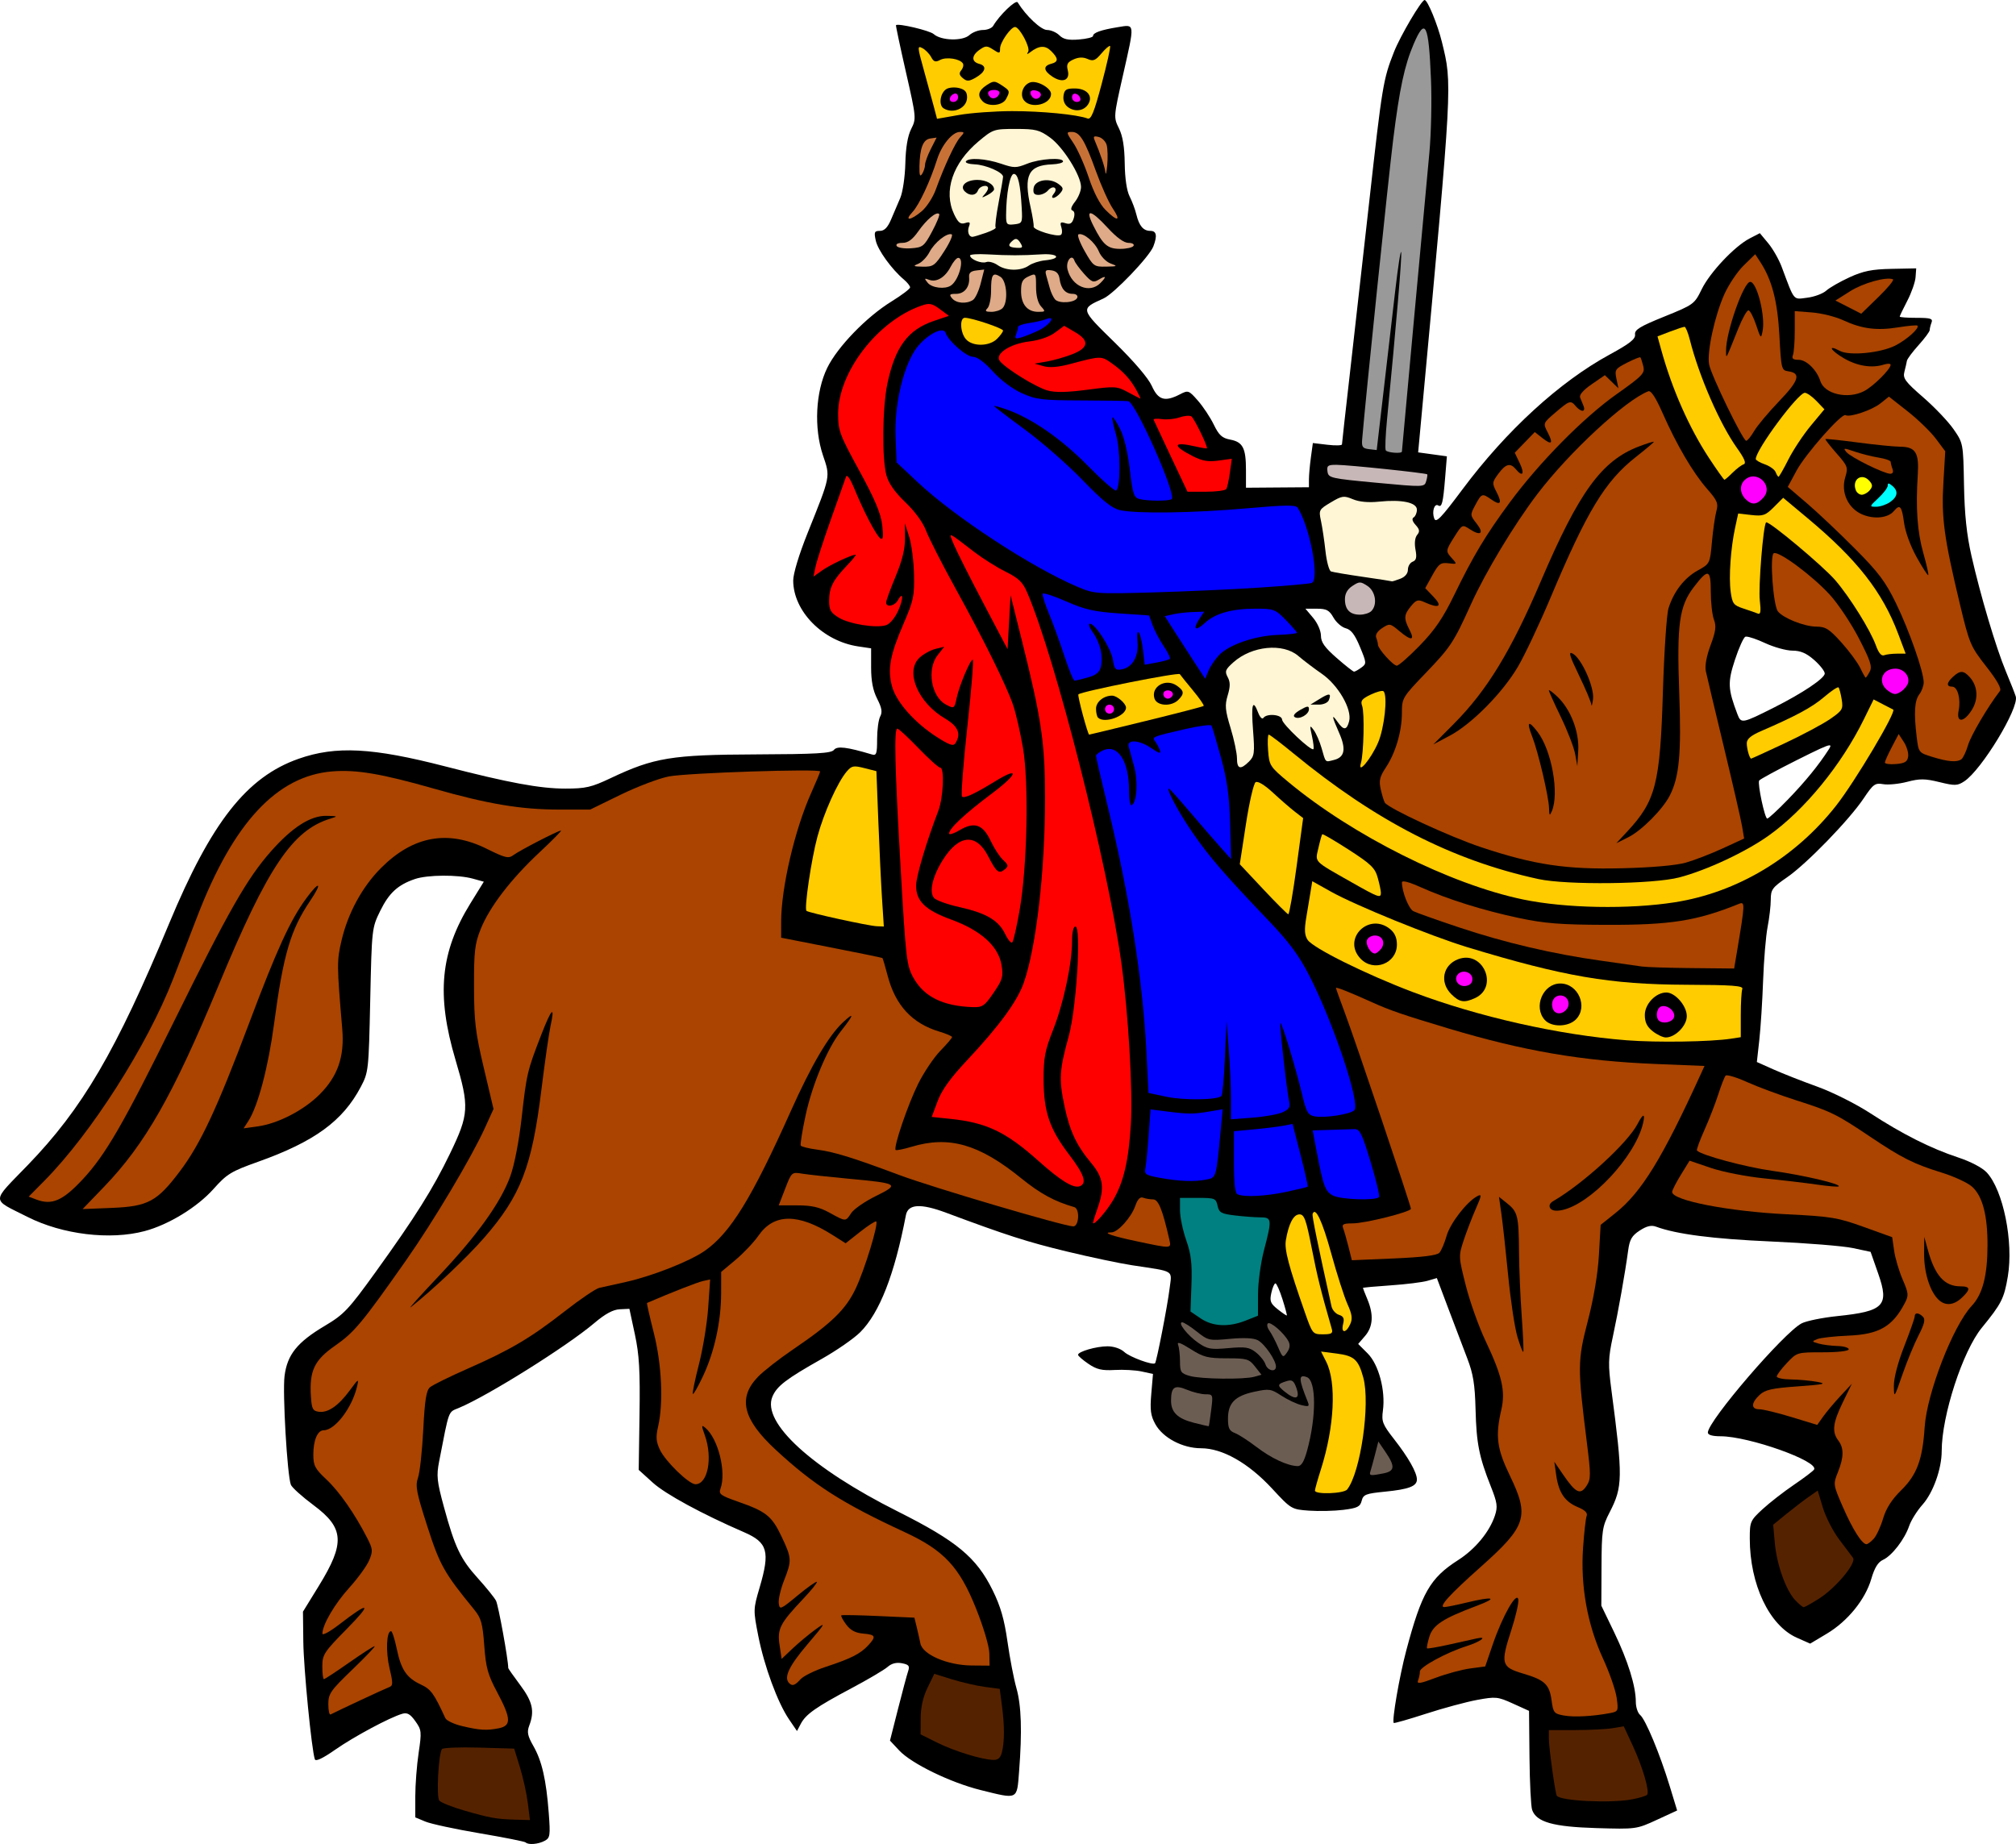 <?xml version="1.0" encoding="UTF-8" standalone="no"?>
<!-- Created with Inkscape (http://www.inkscape.org/) -->

<svg
   version="1.1"
   id="svg2708"
   width="896.347"
   height="819.982"
   viewBox="0 0 896.347 819.982"
   sodipodi:docname="King1b.svg"
   inkscape:version="1.2.2 (732a01da63, 2022-12-09, custom)"
   xmlns:inkscape="http://www.inkscape.org/namespaces/inkscape"
   xmlns:sodipodi="http://sodipodi.sourceforge.net/DTD/sodipodi-0.dtd"
   xmlns="http://www.w3.org/2000/svg"
   xmlns:svg="http://www.w3.org/2000/svg">
  <defs
     id="defs2712" />
  <sodipodi:namedview
     id="namedview2710"
     pagecolor="#ffffff"
     bordercolor="#000000"
     borderopacity="0.25"
     inkscape:showpageshadow="2"
     inkscape:pageopacity="0.0"
     inkscape:pagecheckerboard="0"
     inkscape:deskcolor="#d1d1d1"
     showgrid="false"
     inkscape:zoom="0.69129388"
     inkscape:cx="624.91512"
     inkscape:cy="396.3582"
     inkscape:window-width="1920"
     inkscape:window-height="1031"
     inkscape:window-x="0"
     inkscape:window-y="25"
     inkscape:window-maximized="1"
     inkscape:current-layer="svg2708" />
  <g
     inkscape:groupmode="layer"
     id="layer1"
     inkscape:label="Layer 1"
     transform="translate(-28.688,-10.667)">
    <path
       id="path3189"
       style="fill:#000000;stroke-width:1.333"
       d="M 662.102 10.667 C 660.693 10.667 651.32 26.56 648.477 33.768 C 643.677 45.942 643.233 48.637 637.424 100.764 C 634.489 127.111 630.574 161.867 628.725 178.001 C 626.877 194.134 625.356 207.755 625.348 208.27 C 625.34 208.786 622.425 208.863 618.87 208.442 L 612.407 207.676 L 611.538 214.024 C 611.059 217.515 610.666 221.938 610.665 223.852 L 610.661 227.333 L 596.665 227.438 L 582.667 227.544 L 582.667 219.684 C 582.667 209.894 581.268 207.201 575.63 206.143 C 572.043 205.47 570.641 204.185 568.35 199.469 C 566.79 196.257 563.62 191.475 561.307 188.84 C 557.224 184.19 556.991 184.109 553.284 186.026 C 546.615 189.475 543.622 188.58 540.815 182.299 C 539.267 178.836 532.903 171.385 524.29 162.954 C 508.87 147.86 508.928 148.086 519.339 143.382 C 523.96 141.293 539.728 124.82 541.483 120.247 C 543.312 115.481 542.901 113.333 540.163 113.333 C 537.033 113.333 535.156 111.126 533.921 105.993 C 533.392 103.797 532.045 100.201 530.928 98.001 C 529.66 95.503 528.845 89.992 528.758 83.333 C 528.662 75.936 527.876 71.154 526.19 67.733 C 523.78 62.841 523.794 62.645 527.88 44.561 C 533.332 20.426 533.441 21.498 525.667 22.755 C 518.191 23.963 514.667 25.218 514.667 26.674 C 514.667 27.256 511.831 27.957 508.366 28.233 C 503.63 28.61 501.479 28.145 499.7 26.366 C 498.398 25.064 495.94 24.001 494.237 24.001 C 491.544 24.001 484.886 17.747 481.163 11.723 C 480.341 10.394 473.089 17.351 470.266 22.176 C 469.68 23.179 467.628 24.001 465.706 24.001 C 463.783 24.001 461.078 25.025 459.694 26.278 C 456.659 29.025 447.101 28.755 443.837 25.831 C 442.081 24.258 428.061 20.936 427.057 21.854 C 426.906 21.993 428.896 31.382 431.477 42.719 C 436.096 63.005 436.134 63.408 433.823 68.001 C 432.262 71.102 431.387 76.243 431.216 83.333 C 431.073 89.215 430.067 96.093 428.971 98.667 C 427.879 101.233 426.022 105.583 424.846 108.333 C 423.347 111.84 421.875 113.333 419.915 113.333 C 417.457 113.333 417.235 113.854 418.071 117.659 C 419.002 121.899 425.134 130.39 430.583 134.987 C 432.095 136.263 433.333 137.827 433.333 138.464 C 433.333 139.1 429.596 141.927 425.028 144.747 C 413.937 151.593 401.068 164.886 396.508 174.206 C 391.302 184.848 390.502 201.049 394.589 213.133 C 397.892 222.903 398.081 221.94 387.825 247.536 C 383.916 257.29 381.344 265.781 381.362 268.87 C 381.44 282.509 394.509 295.748 410.223 298.104 L 416.001 298.969 L 416.001 307.538 C 416.001 313.514 416.818 317.709 418.704 321.405 C 420.751 325.417 421.075 327.326 420.038 329.264 C 419.284 330.672 418.667 335.204 418.667 339.335 C 418.667 345.864 418.361 346.756 416.333 346.151 C 405.161 342.818 400.893 342.305 399.467 344.126 C 398.281 345.641 391.609 346.025 364.667 346.13 C 327.262 346.275 319.482 347.55 300.194 356.688 C 291.608 360.756 289.099 361.333 280.008 361.333 C 268.797 361.333 254.913 358.766 226.667 351.471 C 194.246 343.098 178.044 342.252 161.471 348.069 C 138.404 356.166 122.656 376.199 103.885 421.333 C 80.226 478.22 65.417 503.526 40.981 528.815 C 24.59 545.779 24.588 543.547 40.987 551.825 C 56.467 559.639 77.626 562.197 92.979 558.11 C 103.692 555.258 116.394 547.481 123.669 539.319 C 129.583 532.683 131.443 531.55 143.432 527.276 C 168.486 518.345 181.091 509.158 189.087 494.001 C 192.533 487.467 192.617 486.693 193.301 455.333 C 193.994 423.604 194.031 423.268 197.749 415.698 C 201.668 407.717 205.599 404.116 213.2 401.538 C 218.8 399.638 232.337 399.553 238.901 401.376 L 243.801 402.737 L 237.848 412.368 C 224.446 434.055 222.631 453.007 231.192 481.885 C 237.425 502.909 237.238 506.091 228.729 523.714 C 221.22 539.268 213.277 551.912 195.667 576.34 C 183.638 593.026 181.608 595.175 173.167 600.19 C 160.816 607.528 156.399 613.026 155.2 622.553 C 154.261 630.01 156.395 666.704 158.01 670.891 C 158.483 672.115 163.022 676.205 168.098 679.979 C 181.743 690.125 182.183 696.79 170.467 715.833 L 163.391 727.333 L 163.546 740.667 C 163.683 752.585 167.23 788.75 168.676 792.987 C 169.045 794.066 172.18 792.587 177.696 788.731 C 186.041 782.898 201.949 774.375 207.54 772.741 C 209.75 772.095 211.093 772.856 213.356 776.034 C 216.132 779.932 216.216 780.731 214.817 790.137 C 214.001 795.622 213.333 804.315 213.333 809.456 L 213.333 818.803 L 217.819 820.676 C 220.286 821.707 231.16 824.051 241.985 825.885 C 252.81 827.72 261.992 829.547 262.389 829.944 C 263.577 831.132 267.993 830.764 270.839 829.241 C 273.279 827.935 273.431 826.908 272.673 816.909 C 271.548 802.083 269.633 793.714 265.848 787.092 C 263.262 782.568 262.915 780.855 263.999 778.005 C 266.44 771.583 265.507 767.381 260.001 760.001 C 257.067 756.069 254.667 752.656 254.667 752.417 C 254.667 748.662 250.252 724.382 249.217 722.45 C 248.442 721.001 244.805 716.5 241.135 712.448 C 233.449 703.96 230.947 698.698 226.053 680.737 C 222.948 669.338 222.692 666.911 223.928 660.557 C 228.513 636.989 227.856 638.762 232.735 636.723 C 245.68 631.315 280.728 609.348 292.966 598.973 C 297.77 594.9 301.266 593.006 304.231 592.868 L 308.53 592.667 L 310.96 604.001 C 312.914 613.112 313.319 620.132 313.028 639.807 L 312.667 664.282 L 318.932 669.962 C 324.575 675.078 340.841 683.915 359.526 692.016 C 370.021 696.566 371.145 700.563 366.434 716.575 C 363.582 726.271 363.572 726.611 365.823 738.065 C 368.484 751.608 374.437 767.778 379.497 775.206 L 383.044 780.413 L 384.729 777.206 C 386.979 772.928 391.447 769.792 407.333 761.342 C 414.666 757.442 421.866 753.193 423.333 751.899 C 425.106 750.335 427.242 749.79 429.706 750.27 C 432.793 750.872 433.249 751.465 432.45 753.829 C 431.922 755.389 429.893 762.967 427.94 770.667 L 424.389 784.667 L 428.528 789.09 C 433.972 794.909 451.328 803.343 464.667 806.649 C 481.512 810.825 480.794 811.172 481.794 798.333 C 483.177 780.56 482.807 769.071 480.596 761.29 C 479.457 757.28 477.672 748 476.63 740.667 C 475.214 730.705 473.545 724.925 470.03 717.807 C 462.808 703.182 454.09 695.947 427.766 682.733 C 389.553 663.551 367.35 643.228 372.094 631.774 C 374.049 627.056 378.131 623.923 394.048 614.932 C 400.674 611.189 408.373 605.849 411.157 603.065 C 419.764 594.458 426.404 577.445 431.469 551.02 C 432.424 546.041 437.992 545.702 449.333 549.932 C 476.307 559.993 485.464 562.933 503.003 567.171 C 513.451 569.695 526.501 572.447 532.001 573.286 C 551.433 576.251 549.739 575.186 548.684 583.803 C 547.738 591.533 542.935 616.175 542.239 616.872 C 541.241 617.869 531.031 614.132 528.581 611.872 C 526.956 610.373 523.897 609.333 521.114 609.333 C 516.096 609.333 507.993 611.68 508.008 613.13 C 508.013 613.608 510.09 615.41 512.622 617.133 C 516.307 619.643 518.63 620.187 524.278 619.858 C 528.158 619.632 533.581 619.938 536.329 620.538 L 541.325 621.628 L 540.567 630.481 C 539.95 637.698 540.285 640.19 542.38 643.967 C 545.755 650.056 554.508 654.667 562.69 654.667 C 572.176 654.667 583.757 661.234 594.241 672.557 C 602.756 681.754 602.911 681.848 610.717 682.413 C 615.052 682.726 621.915 682.567 625.966 682.061 C 632.196 681.283 633.451 680.662 634.112 678.028 C 634.809 675.25 635.921 674.813 644.446 673.971 C 655.077 672.922 658.667 671.554 658.667 668.553 C 658.667 665.46 654.878 658.763 648.549 650.667 C 643.385 644.06 642.891 642.795 643.553 637.903 C 644.76 628.987 641.673 617.407 636.79 612.524 L 632.555 608.29 L 635.612 604.737 C 639.158 600.615 639.505 595.254 636.667 588.462 C 635.567 585.829 634.667 583.538 634.667 583.372 C 634.667 583.205 640.217 582.693 647.001 582.233 C 653.784 581.773 661.179 580.853 663.434 580.19 L 667.534 578.987 L 672.622 592.493 C 675.42 599.922 679.211 609.9 681.046 614.667 C 683.706 621.578 684.456 626.19 684.745 637.438 C 685.133 652.53 686.321 658.515 691.548 671.682 C 694.396 678.858 694.651 680.671 693.362 684.577 C 690.963 691.845 684.631 699.515 676.993 704.401 C 664.521 712.379 660.75 718.962 653.919 744.667 C 650.901 756.023 647.467 775.913 648.37 776.815 C 648.599 777.044 655.063 775.197 662.733 772.71 C 670.404 770.222 680.626 767.46 685.45 766.571 C 693.724 765.046 694.625 765.139 701.372 768.2 L 708.522 771.444 L 708.723 792.055 C 708.834 803.391 709.362 813.928 709.899 815.469 C 711.787 820.893 719.203 822.997 738.452 823.571 C 756.072 824.096 756.32 824.061 765.303 819.921 L 774.372 815.741 L 771.057 804.87 C 766.728 790.664 760.324 775.262 757.915 773.262 C 756.862 772.389 756.001 769.773 756.001 767.45 C 756.001 760.47 752.502 749.209 746.417 736.59 L 740.667 724.667 L 740.745 707.333 C 740.817 691.295 741.087 689.49 744.342 683.182 C 750.22 671.793 750.281 667.7 745.171 628.962 C 743.638 617.342 743.707 614.731 745.803 604.962 C 748.262 593.503 751.211 576.89 752.6 566.667 C 753.259 561.816 754.243 560.128 757.733 557.856 C 760.8 555.86 762.89 555.358 764.95 556.12 C 774.048 559.485 790.296 561.584 816.001 562.714 C 831.767 563.407 848.203 564.729 852.526 565.653 L 860.385 567.333 L 863.798 577.089 C 868.759 591.274 866.359 593.754 845.61 595.901 C 838.982 596.587 831.836 598.039 829.731 599.128 C 821.863 603.197 788.118 642.473 788.028 647.667 C 788.009 648.743 790.009 649.334 793.667 649.337 C 806.261 649.344 837.517 660.466 835.251 664.133 C 834.838 664.801 830.796 667.862 826.266 670.938 C 821.737 674.014 815.473 678.888 812.348 681.768 C 806.911 686.78 806.667 687.34 806.667 694.77 C 806.667 715.21 815.344 733.501 827.618 738.93 L 833.524 741.544 L 840.95 737.104 C 850.209 731.57 858.033 721.921 860.7 712.749 C 862.133 707.818 863.681 705.298 865.899 704.288 C 869.867 702.48 875.51 695.172 877.536 689.215 C 878.387 686.714 881.055 682.453 883.466 679.747 C 888.209 674.422 892.001 663.819 892.001 655.876 C 892.001 640.172 901.328 611.499 909.819 601.102 C 918.594 590.358 919.743 588.095 921.393 578.311 C 924.003 562.839 919.345 539.872 912.001 532.007 C 910.035 529.901 904.836 527.176 899.333 525.364 C 887.227 521.379 874.458 514.952 860.249 505.69 C 853.922 501.567 843.442 496.307 836.749 493.897 C 830.104 491.505 821.325 488.055 817.241 486.231 L 809.817 482.915 L 810.907 473.124 C 811.507 467.739 812.269 455.833 812.598 446.667 C 812.928 437.5 813.828 426.769 814.598 422.819 C 815.369 418.869 816.001 413.417 816.001 410.706 C 816.001 406.24 816.68 405.309 823.233 400.796 C 831.959 394.786 850.888 375.275 857.333 365.647 C 861.564 359.327 862.374 358.739 866.001 359.37 C 868.201 359.752 873 359.279 876.667 358.319 C 882.244 356.858 884.585 356.88 890.989 358.448 C 897.879 360.135 898.983 360.1 902.038 358.098 C 909.738 353.053 926.495 325.437 924.932 320.37 C 924.53 319.066 922.571 314.099 920.579 309.333 C 916.173 298.791 909.242 275.526 905.225 257.786 C 903.095 248.376 902.159 239.447 901.913 226.202 C 901.572 207.813 901.553 207.709 897.276 201.534 C 894.914 198.123 888.833 191.733 883.764 187.333 C 875.762 180.386 874.663 178.895 875.413 176.001 C 875.888 174.167 876.39 171.975 876.53 171.132 C 876.669 170.288 879.008 167.136 881.725 164.128 C 884.443 161.119 886.667 158.109 886.667 157.438 C 886.667 156.767 887.03 155.27 887.475 154.11 C 888.154 152.341 887.079 152.001 880.809 152.001 C 876.697 152.001 873.333 151.755 873.333 151.456 C 873.333 151.157 874.854 147.983 876.712 144.403 C 878.569 140.823 880.218 136.117 880.378 133.946 L 880.667 130.001 L 869.7 130.221 C 860.99 130.397 857.149 131.166 851.038 133.964 C 846.805 135.901 842.139 138.575 840.671 139.905 C 839.202 141.235 835.399 142.652 832.219 143.051 C 825.812 143.857 826.68 144.902 820.854 129.333 C 819.619 126.033 816.93 121.313 814.878 118.842 L 811.145 114.35 L 806.655 116.673 C 799.921 120.155 788.94 131.797 785.258 139.356 C 782.075 145.894 781.699 146.166 768.667 151.438 C 757.763 155.849 755.393 157.304 755.657 159.417 C 755.906 161.414 753.333 163.443 744.319 168.356 C 722.058 180.491 698.424 202.142 678.952 228.239 C 669.356 241.1 667.167 243.362 666.376 241.237 C 665.247 238.206 666.422 234.359 668.149 235.426 C 669.78 236.434 670.31 234.31 671.219 223.126 L 671.997 213.583 L 665.608 212.704 L 659.219 211.825 L 660.848 194.247 C 674.554 46.285 674.441 48.343 669.782 29.333 C 667.867 21.519 663.402 10.667 662.102 10.667 z M 609.096 281.335 L 614.216 281.342 C 618.488 281.349 619.704 282.002 621.577 285.294 C 622.811 287.463 625.269 289.602 627.038 290.046 C 629.386 290.635 631.086 292.859 633.337 298.29 C 636.316 305.479 636.335 305.79 633.954 307.532 C 632.598 308.523 631.144 309.335 630.721 309.335 C 630.299 309.335 626.815 306.588 622.977 303.231 C 617.628 298.551 616.001 296.242 616.001 293.333 C 616.001 291.196 614.491 287.746 612.548 285.436 L 609.096 281.335 z M 805.163 293.751 C 806.507 293.811 809.942 294.982 813.426 296.604 C 817.409 298.458 822.895 299.98 825.62 299.987 C 829.248 299.997 831.836 301.107 835.288 304.137 C 837.88 306.413 840.001 309.122 840.001 310.155 C 840.001 312.271 830.178 318.866 817.555 325.227 C 803.294 332.414 802.795 332.509 801.2 328.315 C 796.909 317.031 796.774 314.125 800.075 304.057 C 801.824 298.722 803.913 294.105 804.719 293.796 C 804.82 293.757 804.971 293.742 805.163 293.751 z M 842.063 342.096 C 842.806 342.074 842.55 342.726 841.807 343.883 C 837.262 350.963 831.322 358.24 823.483 366.333 C 819.043 370.916 814.972 374.667 814.438 374.667 C 813.344 374.667 810.057 359.261 810.833 357.77 C 811.108 357.241 818.689 353.125 827.678 348.622 C 836.818 344.043 840.826 342.133 842.063 342.096 z M 595.772 581.35 C 596.264 581.36 597.663 584.51 598.882 588.35 C 600.1 592.19 600.976 595.457 600.829 595.608 C 600.682 595.759 598.862 594.527 596.784 592.87 C 593.542 590.285 593.139 589.251 593.942 585.594 C 594.457 583.25 595.28 581.341 595.772 581.35 z " />
    <path
       style="fill:#ffcc00;stroke-width:1.333"
       d="m 478.667,60.079 c 13.061,-0.025 29.039,1.535 33.581,3.278 1.547,0.594 2.899,-2.731 6.278,-15.44 2.369,-8.908 4.044,-16.459 3.723,-16.78 -0.321,-0.321 -2.034,1.141 -3.808,3.248 -2.699,3.207 -3.706,3.617 -6.177,2.514 -2.022,-0.902 -4.01,-0.836 -6.304,0.209 -2.704,1.232 -3.19,2.171 -2.514,4.863 1.096,4.366 -2.281,5.764 -6.789,2.81 -4.012,-2.629 -4.26,-4.787 -0.656,-5.73 3.362,-0.879 3.369,-2.35 0.03,-5.689 -2.643,-2.643 -5.327,-2.496 -9.286,0.51 -1.464,1.111 -1.68,1.056 -0.906,-0.231 1.062,-1.767 -3.846,-10.976 -5.85,-10.976 -1.876,0 -6.655,6.853 -6.655,9.544 0,2.321 -0.24,2.36 -3.067,0.508 -2.738,-1.794 -3.382,-1.789 -6,0.045 -3.706,2.596 -3.761,5.376 -0.126,6.326 3.504,0.916 2.717,3.64 -1.787,6.179 -2.871,1.619 -3.783,1.645 -5.576,0.156 -1.599,-1.327 -1.771,-2.228 -0.679,-3.544 0.806,-0.971 1.119,-2.325 0.696,-3.009 -1.289,-2.086 -7.36,-3.02 -10.099,-1.555 -2.071,1.108 -2.865,0.856 -4.003,-1.271 -0.781,-1.459 -2.526,-3.245 -3.879,-3.969 -2.303,-1.233 -2.266,-0.622 0.591,9.636 1.677,6.024 3.691,13.39 4.474,16.371 l 1.425,5.419 9.682,-1.699 c 5.325,-0.934 15.982,-1.711 23.682,-1.726 z"
       id="path3449" />
    <path
       style="fill:#000000;stroke-width:1.333"
       d="m 484.053,55.397 c -2.12,-2.554 -0.598,-7.045 2.747,-8.106 3.01,-0.955 9.2,2.503 9.2,5.14 0,4.613 -8.773,6.791 -11.947,2.967 z"
       id="path3463" />
    <path
       style="fill:#ff00ff;stroke-width:1.333"
       d="m 491.339,53.324 c 0.456,-0.739 -0.134,-1.713 -1.312,-2.165 -2.553,-0.98 -3.976,0.1 -2.748,2.085 1.107,1.791 2.98,1.828 4.061,0.079 z"
       id="path3465" />
    <path
       style="fill:#000000;stroke-width:1.333"
       d="m 465.6,55.733 c -2.474,-2.474 -1.913,-4.8 1.733,-7.189 3.088,-2.023 3.579,-2.023 6.667,0 3.783,2.479 3.845,2.676 1.953,6.21 -1.564,2.923 -7.818,3.514 -10.353,0.979 z"
       id="path3459" />
    <path
       style="fill:#ff00ff;stroke-width:1.333"
       d="m 473.028,52.25 c 0.295,-0.884 -0.698,-1.583 -2.25,-1.583 -2.77,0 -3.6,1.4 -1.861,3.139 1.235,1.235 3.462,0.393 4.111,-1.556 z"
       id="path3461" />
    <path
       style="fill:#000000;stroke-width:1.333"
       d="m 503.53,58.309 c -1.526,-1.116 -2.277,-3.021 -1.99,-5.05 0.385,-2.725 1.201,-3.259 4.981,-3.259 5.416,0 8.29,3.351 6.002,7 -1.884,3.005 -5.879,3.586 -8.993,1.309 z"
       id="path3455" />
    <path
       style="fill:#ff00ff;stroke-width:1.333"
       d="m 509.028,54.417 c -0.824,-2.472 -3.694,-2.882 -3.694,-0.528 0,1.161 0.95,2.111 2.111,2.111 1.161,0 1.874,-0.713 1.583,-1.583 z"
       id="path3457" />
    <path
       style="fill:#000000;stroke-width:1.333"
       d="m 448.217,58.829 c -2.294,-1.454 -1.513,-6.829 1.244,-8.556 1.17,-0.733 3.72,-0.933 5.667,-0.444 2.624,0.659 3.54,1.732 3.54,4.149 0,4.734 -6.139,7.583 -10.45,4.85 z"
       id="path3451" />
    <path
       style="fill:#ff00ff;stroke-width:1.333"
       d="m 454.667,53.889 c 0,-1.161 -0.713,-1.874 -1.583,-1.583 -2.472,0.824 -2.882,3.694 -0.528,3.694 1.161,0 2.111,-0.95 2.111,-2.111 z"
       id="path3453" />
    <path
       style="fill:#c87137;stroke-width:1.333"
       d="m 520.769,75.266 c -0.407,-1.621 -1.994,-3.276 -3.526,-3.676 -2.22,-0.581 -2.593,-0.274 -1.835,1.507 2.543,5.972 4.503,11.827 4.766,14.236 0.16,1.467 0.526,0.015 0.813,-3.226 0.287,-3.241 0.189,-7.219 -0.218,-8.841 z"
       id="path3447" />
    <path
       style="fill:#c87137;stroke-width:1.333"
       d="m 439.98,83.949 c 0.011,-1.128 1.174,-4.314 2.584,-7.079 l 2.563,-5.028 -2.842,0.413 c -3.179,0.461 -4.625,4.201 -4.798,12.413 -0.082,3.902 0.234,4.797 1.18,3.333 0.711,-1.1 1.302,-2.923 1.313,-4.051 z"
       id="path3445" />
    <path
       style="fill:#c87137;stroke-width:1.333"
       d="m 523.419,103.333 c -1.742,-2.567 -5.061,-9.917 -7.375,-16.333 -5.084,-14.096 -7.265,-17.666 -10.789,-17.666 -2.567,0 -2.537,0.216 0.685,4.958 1.853,2.727 4.925,9.631 6.828,15.344 2.184,6.558 4.929,11.857 7.448,14.376 5.396,5.396 7.083,5.039 3.204,-0.678 z"
       id="path3443" />
    <path
       style="fill:#c87137;stroke-width:1.333"
       d="m 438.469,104.629 c 2.204,-1.854 5.033,-6.204 6.287,-9.667 3.819,-10.54 8.585,-20.76 10.846,-23.259 1.975,-2.182 1.965,-2.369 -0.126,-2.369 -3.337,0 -8.089,5.743 -10.158,12.278 -3.092,9.764 -7.993,20.226 -10.952,23.375 -3.839,4.087 -0.872,3.828 4.102,-0.358 z"
       id="path3441" />
    <path
       style="fill:#fff6d5;stroke-width:1.333"
       d="m 482.97,103.333 c -0.585,-10.738 -1.638,-15.333 -3.511,-15.333 -1.746,0 -3.422,8.956 -3.447,18.422 -0.011,4.04 0.305,4.385 3.655,4 3.512,-0.404 3.651,-0.703 3.303,-7.089 z"
       id="path3439" />
    <path
       style="fill:#fff6d5;stroke-width:1.333"
       d="m 467.012,114.214 c 2.757,-0.96 4.715,-2.043 4.352,-2.406 -0.363,-0.363 0.231,-5.322 1.321,-11.018 1.09,-5.697 1.982,-10.89 1.982,-11.54 0,-1.957 -7.714,-5.321 -12.626,-5.505 -2.53,-0.095 -4.289,-0.677 -3.908,-1.292 1.111,-1.797 8.881,-1.294 15.656,1.015 5.743,1.957 6.707,1.957 11.598,0 5.629,-2.252 15.947,-2.91 15.947,-1.017 0,0.615 -2.182,1.199 -4.849,1.3 -10.59,0.398 -12.791,4.812 -9.565,19.184 0.872,3.886 1.474,7.692 1.338,8.458 -0.273,1.532 10.349,4.802 12.095,3.723 0.599,-0.37 0.706,-1.882 0.237,-3.359 -0.709,-2.233 -0.399,-2.542 1.838,-1.832 2.029,0.644 2.925,0.117 3.642,-2.143 0.584,-1.84 0.366,-3.192 -0.567,-3.503 -0.975,-0.325 -0.561,-1.722 1.156,-3.905 1.471,-1.87 2.674,-4.828 2.674,-6.573 0,-5.065 -7.935,-17.736 -13.741,-21.942 -4.742,-3.435 -6.418,-3.858 -15.274,-3.858 -9.711,0 -10.106,0.132 -16.537,5.516 -11.548,9.669 -15.746,22.208 -10.863,32.448 1.77,3.711 2.812,4.544 4.868,3.891 2.07,-0.657 2.434,-0.356 1.744,1.444 -0.893,2.326 -0.102,4.716 1.548,4.68 0.507,-0.011 3.177,-0.806 5.933,-1.766 z"
       id="path3433" />
    <path
       style="fill:#000000;stroke-width:1.333"
       d="m 497.235,96.785 c 0.922,-1.111 1.051,-2.197 0.314,-2.652 -0.686,-0.424 -1.988,0.123 -2.895,1.215 -0.906,1.092 -2.816,1.985 -4.244,1.985 -1.93,0 -2.487,-0.77 -2.17,-3 0.523,-3.681 7.056,-4.787 11.042,-1.87 2.226,1.629 2.351,2.234 0.837,4.059 -0.979,1.179 -2.38,2.144 -3.113,2.144 -0.781,0 -0.687,-0.779 0.228,-1.881 z"
       id="path3437" />
    <path
       style="fill:#000000;stroke-width:1.333"
       d="m 466.333,97.23 c 0.917,-0.97 1.667,-2.243 1.667,-2.83 0,-1.898 -3.691,-1.129 -4.482,0.933 -0.919,2.394 -3.718,2.6 -5.886,0.432 -2.389,-2.389 0.586,-5.098 5.598,-5.098 3.997,0 7.437,1.952 7.437,4.22 0,0.561 -1.35,1.714 -3,2.563 -2.476,1.274 -2.709,1.235 -1.333,-0.22 z"
       id="path3435" />
    <path
       style="fill:#deaa87;stroke-width:1.333"
       d="m 532.667,120 c 0.458,-0.742 -0.541,-1.333 -2.251,-1.333 -1.984,0 -5.25,-2.365 -9.204,-6.667 -7.631,-8.301 -10.296,-8.716 -6.417,-1 4.324,8.601 6.336,10.333 12,10.333 2.776,0 5.419,-0.6 5.872,-1.333 z"
       id="path3431" />
    <path
       style="fill:#fff6d5;stroke-width:1.333"
       d="m 482.308,118.588 c -1.134,-1.816 -1.979,-2.082 -3.253,-1.024 -2.553,2.119 -2.105,3.08 1.533,3.29 2.838,0.163 3.057,-0.125 1.721,-2.266 z"
       id="path3429" />
    <path
       style="fill:#deaa87;stroke-width:1.333"
       d="m 443.133,113.577 c 2.09,-3.899 3.498,-7.391 3.13,-7.759 -1.208,-1.208 -5.528,2.368 -9.25,7.656 -2.631,3.738 -4.613,5.193 -7.079,5.193 -2.059,0 -3.079,0.56 -2.557,1.404 0.477,0.772 3.363,1.222 6.412,1 5.196,-0.379 5.783,-0.85 9.344,-7.494 z"
       id="path3427" />
    <path
       style="fill:#deaa87;stroke-width:1.333"
       d="m 522.468,127.828 c -1.975,-0.724 -4.27,-3.074 -5.205,-5.331 -1.705,-4.117 -6.86,-8.45 -9.067,-7.622 -0.672,0.252 0.566,3.609 2.753,7.459 3.821,6.728 4.19,6.996 9.513,6.895 5.161,-0.098 5.297,-0.193 2.006,-1.4 z"
       id="path3425" />
    <path
       style="fill:#deaa87;stroke-width:1.333"
       d="m 448.536,122.333 c 2.482,-3.85 3.957,-7.206 3.279,-7.459 -2.123,-0.79 -7.667,3.639 -9.857,7.873 -1.154,2.231 -3.416,4.587 -5.028,5.236 -2.492,1.004 -2.181,1.193 2.082,1.265 4.617,0.078 5.367,-0.466 9.524,-6.915 z"
       id="path3423" />
    <path
       style="fill:#fff6d5;stroke-width:1.333"
       d="m 486.114,128.77 c 1.489,-1.043 4.726,-2.093 7.194,-2.333 7.546,-0.735 6.062,-3.147 -1.641,-2.668 -8.865,0.551 -14.379,0.552 -24.001,0.003 -4.217,-0.241 -7.667,-0.009 -7.667,0.515 3.4e-4,1.671 5.064,3.733 7.175,2.923 1.119,-0.429 3.396,0.173 5.06,1.338 3.755,2.63 10.293,2.735 13.879,0.222 z"
       id="path3421" />
    <path
       style="fill:#deaa87;stroke-width:1.333"
       d="m 517.905,136.571 c 2.9,-2.9 2.619,-3.581 -0.651,-1.583 -2.425,1.482 -3.185,1.19 -6.501,-2.491 -2.065,-2.293 -4.015,-4.949 -4.333,-5.903 -1.13,-3.391 -4.006,0.22 -3.092,3.883 1.893,7.585 9.784,10.884 14.576,6.093 z"
       id="path3419" />
    <path
       style="fill:#deaa87;stroke-width:1.333"
       d="m 451.467,137.646 c 3.621,-2.418 6.22,-12.313 3.234,-12.313 -0.715,0 -2.221,1.782 -3.347,3.96 -2.449,4.736 -6.259,7.035 -9.591,5.785 -2.138,-0.802 -2.21,-0.641 -0.6,1.338 1.87,2.299 7.666,2.99 10.304,1.229 z"
       id="path3417" />
    <path
       style="fill:#deaa87;stroke-width:1.333"
       d="m 507.675,143 c 0.313,-0.953 -0.573,-1.667 -2.067,-1.667 -3.218,0 -5.207,-2.281 -5.813,-6.667 -0.319,-2.308 -1.422,-3.469 -3.586,-3.776 -2.609,-0.369 -2.994,0.016 -2.333,2.333 0.435,1.527 1.165,4.126 1.621,5.776 0.456,1.65 1.455,3.781 2.22,4.735 1.7,2.122 9.203,1.569 9.959,-0.735 z"
       id="path3415" />
    <path
       style="fill:#deaa87;stroke-width:1.333"
       d="m 461.244,144.083 c 1.051,-0.665 2.616,-3.987 3.478,-7.383 l 1.568,-6.174 -3.478,0.404 c -2.528,0.293 -3.415,1.117 -3.247,3.015 0.378,4.264 -2.064,7.389 -5.775,7.389 -2.915,0 -3.193,0.31 -1.79,2 1.851,2.231 6.33,2.594 9.244,0.75 z"
       id="path3413" />
    <path
       style="fill:#deaa87;stroke-width:1.333"
       d="m 491.54,146.895 c -1.387,-1.533 -2.207,-4.74 -2.207,-8.638 0,-6.129 -0.038,-6.182 -3.333,-4.681 -2.697,1.229 -3.333,2.478 -3.333,6.543 0,5.867 2.774,9.215 7.635,9.215 3.253,0 3.322,-0.136 1.238,-2.438 z"
       id="path3411" />
    <path
       style="fill:#deaa87;stroke-width:1.333"
       d="m 474.4,147.733 c 2.634,-2.634 2.006,-12.172 -0.923,-14.001 -3.413,-2.131 -4.144,-1.034 -4.144,6.223 0,3.398 -0.72,6.898 -1.6,7.778 -1.244,1.244 -0.859,1.6 1.733,1.6 1.833,0 4.053,-0.72 4.933,-1.6 z"
       id="path3409" />
    <path
       style="fill:#aa4400;stroke-width:1.333"
       d="m 870.334,134.861 c -3.016,-1.221 -13.293,1.656 -19.12,5.351 l -6.466,4.101 5.737,2.927 5.737,2.927 7.639,-7.417 c 4.202,-4.079 7.114,-7.629 6.473,-7.889 z"
       id="path3407" />
    <path
       style="fill:#0000ff;stroke-width:1.333"
       d="m 490.594,157.54 c 4.927,-2.367 7.836,-6.795 3.255,-4.955 -1.383,0.556 -4.765,1.33 -7.515,1.721 -2.75,0.391 -5,1.183 -5,1.76 0,0.577 -0.391,2.067 -0.868,3.312 -0.719,1.874 -0.319,2.1 2.333,1.316 1.761,-0.521 5.269,-1.94 7.796,-3.154 z"
       id="path3405" />
    <path
       style="fill:#ffcc00;stroke-width:1.333"
       d="m 472,161.333 c 1.467,-1.467 2.662,-3.117 2.655,-3.667 -0.012,-1.035 -14.041,-5.735 -16.989,-5.691 -2.42,0.036 -2.043,6.732 0.54,9.586 2.986,3.299 10.389,3.176 13.793,-0.228 z"
       id="path3403" />
    <path
       style="fill:#aa4400;stroke-width:1.333"
       d="m 857.491,184.585 c 4.08,-2.11 11.731,-9.678 11.803,-11.675 0.021,-0.599 -1.311,-0.66 -2.961,-0.134 -5.399,1.721 -11.875,0.688 -17.928,-2.859 -5.924,-3.472 -7.344,-6.251 -1.632,-3.194 4.218,2.258 18.129,0.898 24.6,-2.404 5.177,-2.642 10.93,-7.82 9.841,-8.857 -0.301,-0.287 -4.147,0.059 -8.547,0.769 -9.548,1.54 -16.18,0.682 -24.499,-3.172 -3.392,-1.571 -9.617,-3.124 -13.834,-3.451 l -7.667,-0.594 v 8.718 c 0,4.795 -0.364,9.667 -0.809,10.827 -0.607,1.581 0.036,2.109 2.57,2.109 3.444,0 8.047,4.526 9.609,9.449 1.845,5.814 12.238,8.201 19.455,4.47 z"
       id="path3401" />
    <path
       style="fill:#ff0000;stroke-width:1.333"
       d="m 534.061,184.333 c -2.745,-5.015 -5.924,-8.49 -11.133,-12.171 -4.634,-3.274 -4.77,-3.272 -18.262,0.333 -5.427,1.45 -9.286,1.772 -12,1 l -4,-1.137 5.333,-0.907 c 2.933,-0.499 8.033,-1.95 11.333,-3.224 7.454,-2.879 7.859,-6.092 1.251,-9.924 l -4.749,-2.754 -4.133,3.056 c -2.487,1.838 -6.991,3.389 -11.306,3.892 -8.726,1.017 -15.684,5.678 -13.109,8.781 2.894,3.487 16.095,11.617 21.139,13.019 3.489,0.969 8.626,0.874 17.776,-0.332 12.245,-1.613 13.118,-1.561 18,1.081 2.822,1.527 5.296,2.816 5.498,2.865 0.202,0.049 -0.536,-1.561 -1.64,-3.577 z"
       id="path3399" />
    <path
       style="fill:#aa4400;stroke-width:1.333"
       d="m 808.62,202.333 c 1.391,-2.383 6.394,-8.358 11.118,-13.277 8.86,-9.225 9.837,-12.46 4.009,-13.286 -2.96,-0.419 -3.114,-1.043 -3.901,-15.77 -0.821,-15.366 -3.295,-24.889 -8.547,-32.905 l -2.22,-3.388 -5.099,4.979 c -2.804,2.738 -6.678,8.499 -8.609,12.801 -4.3,9.581 -7.813,25.749 -6.785,31.227 0.912,4.863 15.038,33.954 16.487,33.954 0.559,0 2.155,-1.95 3.546,-4.333 z"
       id="path3395" />
    <path
       style="fill:#000000;stroke-width:1.333"
       d="M 796.123,166.667 C 795.984,158.646 803.917,136 806.865,136 c 2.956,0 6.794,15.198 5.509,21.814 -0.706,3.636 -0.841,3.511 -2.891,-2.667 -1.182,-3.564 -2.72,-6.48 -3.417,-6.48 -0.697,0 -2.714,3.6 -4.481,8 -5.888,14.657 -5.397,13.757 -5.462,10 z"
       id="path3397" />
    <path
       style="fill:#000000;stroke-width:1.333"
       d="m 652.26,114 c 0.027,-2.2 0.326,-2.939 0.664,-1.641 0.338,1.297 0.316,3.097 -0.05,4 C 652.509,117.261 652.233,116.2 652.26,114 Z"
       id="path3393" />
    <path
       style="fill:#999999;stroke-width:1.333"
       d="m 652,211.455 c 0,-0.566 9.681,-105.886 12.205,-132.788 0.791,-8.433 1.117,-23.133 0.723,-32.667 -1.025,-24.823 -2.508,-27.869 -7.686,-15.789 -4.078,9.515 -6.272,19.731 -9.114,42.456 -2.114,16.898 -12.27,115.065 -13.795,133.333 -0.284,3.401 0.175,4.059 3.065,4.396 l 3.398,0.396 3,-25.729 c 1.65,-14.151 4.002,-34.429 5.226,-45.063 1.224,-10.633 2.423,-18.368 2.663,-17.188 0.379,1.861 -2.167,31.94 -6.302,74.444 -0.674,6.924 -0.925,13.074 -0.559,13.667 0.666,1.077 7.175,1.56 7.175,0.532 z"
       id="path3391" />
    <path
       style="fill:#ffcc00;stroke-width:1.333"
       d="m 823.859,214.945 c 2.144,-4.247 6.619,-10.997 9.945,-15 l 6.048,-7.279 -3.509,-3.667 c -1.93,-2.017 -4.267,-3.667 -5.193,-3.667 -3.035,0 -21.817,25.348 -21.817,29.445 0,0.529 1.808,1.591 4.018,2.362 2.21,0.77 4.374,2.329 4.809,3.464 0.435,1.135 1.019,2.063 1.297,2.063 0.278,0 2.259,-3.475 4.403,-7.721 z"
       id="path3389" />
    <path
       style="fill:#ffcc00;stroke-width:1.333"
       d="m 799.015,220.864 c 1.725,-1.725 3.938,-3.404 4.919,-3.73 1.276,-0.425 0.446,-2.471 -2.919,-7.197 -7.692,-10.803 -16.88,-31.903 -21.018,-48.27 C 779.209,158.55 778.157,156 777.66,156 c -0.497,0 -3.405,0.955 -6.462,2.123 l -5.558,2.123 1.719,6.211 c 4.821,17.413 12.42,34.58 21.223,47.941 3.479,5.281 6.545,9.602 6.812,9.602 0.267,0 1.897,-1.411 3.622,-3.136 z"
       id="path3387" />
    <path
       style="fill:#c8b7b7;stroke-width:1.333"
       d="m 663.266,221.594 c -0.424,-0.573 -35.01,-4.202 -40.358,-4.234 -3.833,-0.023 -4.369,0.375 -4,2.974 0.408,2.87 1.351,3.087 21.759,5 21.054,1.974 21.344,1.965 22.116,-0.667 0.431,-1.467 0.648,-2.849 0.483,-3.073 z"
       id="path3385" />
    <path
       style="fill:#ff0000;stroke-width:1.333"
       d="m 573.932,228.111 c 0.416,-0.673 1.133,-3.972 1.593,-7.333 l 0.837,-6.11 -5.943,0.815 c -4.565,0.626 -7.214,0.166 -11.424,-1.982 -9.368,-4.779 -8.79,-6.628 1.338,-4.276 2.75,0.639 5,0.974 5,0.745 0,-1.636 -5.79,-13.428 -6.942,-14.141 -0.793,-0.49 -3.174,-0.287 -5.291,0.452 -2.118,0.738 -5.648,1.079 -7.844,0.756 -2.197,-0.322 -3.828,-0.179 -3.624,0.319 0.203,0.498 3.669,7.893 7.703,16.433 l 7.333,15.528 8.255,0.008 c 4.54,0.004 8.595,-0.542 9.01,-1.215 z"
       id="path3383" />
    <path
       style="fill:#ff00ff;stroke-width:1.333"
       d="m 812.672,231.995 c 4.91,-5.426 -3.226,-12.907 -8.405,-7.728 -2.215,2.214 -2,5.809 0.495,8.305 2.8,2.8 4.999,2.64 7.91,-0.577 z"
       id="path3381" />
    <path
       style="fill:#fff6d5;stroke-width:1.333"
       d="m 651.247,268.033 c 2.141,-0.814 3.42,-2.326 3.42,-4.042 0,-1.508 0.951,-3.106 2.113,-3.553 1.615,-0.62 1.911,-1.892 1.254,-5.393 -0.529,-2.82 -0.246,-5.321 0.737,-6.505 1.264,-1.522 1.123,-2.448 -0.674,-4.433 -1.488,-1.645 -1.782,-2.812 -0.851,-3.387 0.781,-0.483 1.42,-2.015 1.42,-3.405 0,-3.205 -6.697,-4.627 -16.852,-3.579 -4.716,0.487 -8.786,0.11 -11.626,-1.077 -4.017,-1.678 -4.808,-1.564 -9.806,1.416 -5.263,3.139 -5.402,3.401 -4.363,8.25 0.59,2.754 1.491,8.801 2.002,13.438 0.511,4.636 1.615,8.688 2.453,9.003 0.839,0.316 7.225,1.397 14.191,2.404 6.967,1.006 12.778,1.905 12.913,1.997 0.136,0.092 1.786,-0.418 3.667,-1.134 z"
       id="path3379" />
    <path
       style="fill:#0000ff;stroke-width:1.333"
       d="m 588.667,271.954 c 11.733,-0.779 22.164,-1.7 23.18,-2.046 3.702,-1.261 -0.696,-24.931 -6.227,-33.513 -0.804,-1.248 -5.781,-1.182 -22.327,0.294 -23.788,2.122 -49.495,2.487 -56.729,0.805 -3.565,-0.829 -7.776,-4.228 -16.667,-13.454 -6.543,-6.79 -18.047,-16.858 -25.563,-22.375 -7.517,-5.517 -13.667,-10.222 -13.667,-10.455 0,-0.233 2.55,0.473 5.667,1.569 11.138,3.919 24.172,12.956 35.987,24.953 6.475,6.574 12.175,11.551 12.666,11.06 1.986,-1.986 1.914,-18.01 -0.112,-24.922 -1.146,-3.908 -1.853,-7.336 -1.572,-7.617 0.281,-0.281 1.805,2.025 3.386,5.124 1.753,3.436 3.441,10.474 4.326,18.035 1.261,10.776 1.814,12.497 4.218,13.143 3.636,0.976 13.447,0.989 14.418,0.018 2.111,-2.111 -16.042,-42.969 -19.332,-43.511 -0.908,-0.15 -10.352,-0.3 -20.985,-0.333 -17.444,-0.056 -20.021,-0.372 -26.373,-3.242 -4.183,-1.89 -9.405,-5.813 -12.87,-9.667 -3.616,-4.022 -6.944,-6.486 -8.761,-6.486 -2.974,0 -11.017,-7.013 -12.233,-10.667 -1.122,-3.37 -9.785,1.698 -13.815,8.083 -5.393,8.543 -8.963,24.758 -8.411,38.203 l 0.465,11.335 9.432,8.856 c 16.435,15.431 50.514,37.748 70.846,46.393 7.556,3.213 8.273,3.267 33.72,2.558 14.3,-0.398 35.6,-1.362 47.333,-2.141 z"
       id="path3377" />
    <path
       style="fill:#c8b7b7;stroke-width:1.333"
       d="m 638.4,282.4 c 2.826,-2.826 1.899,-8.81 -1.733,-11.189 -3.088,-2.023 -3.579,-2.023 -6.667,0 -2.231,1.462 -3.333,3.409 -3.333,5.887 0,4.631 2.194,6.903 6.667,6.903 1.907,0 4.187,-0.72 5.067,-1.6 z"
       id="path3375" />
    <path
       style="fill:#ffcc00;stroke-width:1.333"
       d="m 872.098,301.333 h 3.879 l -3.335,-8.861 c -7.013,-18.631 -18.272,-33.012 -40.163,-51.295 l -10.962,-9.156 -4.156,4.156 c -3.696,3.696 -4.802,4.083 -10.001,3.497 l -5.845,-0.659 -1.336,6.159 c -2.007,9.256 -2.901,22.061 -1.999,28.642 0.726,5.295 1.268,6.01 5.644,7.441 2.663,0.871 5.568,1.887 6.456,2.257 1.193,0.498 1.414,-1.019 0.847,-5.81 -0.702,-5.927 1.511,-33.455 2.792,-34.736 0.979,-0.979 25.271,19.319 30.746,25.692 6.516,7.584 15.633,22.227 18.084,29.042 1.189,3.308 2.438,4.794 3.639,4.333 1.006,-0.386 3.574,-0.702 5.708,-0.702 z"
       id="path3373" />
    <path
       style="fill:#aa4400;stroke-width:1.333"
       d="m 659.981,297.667 c 6.661,-6.852 10.294,-12.182 15.225,-22.333 8.517,-17.537 14.081,-26.804 24.815,-41.333 13.143,-17.79 32.668,-37.584 47.317,-47.968 11.777,-8.348 12.777,-9.397 11.981,-12.567 -0.477,-1.903 -1.061,-3.652 -1.297,-3.888 -0.236,-0.236 -2.928,0.846 -5.982,2.404 -5.185,2.645 -5.494,3.114 -4.666,7.093 l 0.887,4.26 -3.01,-2.917 -3.01,-2.917 -5.88,4.046 c -3.743,2.575 -5.604,4.726 -5.12,5.917 0.418,1.029 1.124,2.772 1.569,3.872 0.445,1.1 0.219,2 -0.503,2 -0.722,0 -2.06,-0.9 -2.973,-2 -2.301,-2.773 -2.791,-2.624 -9.08,2.759 -5.539,4.741 -5.552,4.774 -3.475,8.791 2.63,5.085 1.884,5.88 -2.373,2.531 l -3.335,-2.624 -4.453,4.595 -4.453,4.595 2.23,4.677 c 2.271,4.763 1.28,6.299 -1.727,2.677 -2.468,-2.973 -4.497,-2.453 -7.786,1.995 -2.806,3.795 -2.847,4.203 -0.819,8.124 2.597,5.023 1.798,6.201 -2.272,3.35 -4.111,-2.88 -4.344,-2.802 -7.132,2.375 -2.395,4.448 -2.388,4.564 0.552,8.301 3.437,4.369 1.822,5.695 -3.048,2.504 -3.286,-2.153 -3.383,-2.107 -6.748,3.223 -4.055,6.423 -4.066,6.529 -1.081,9.828 2.26,2.497 2.209,2.563 -1.633,2.105 -3.487,-0.415 -4.35,0.224 -7.154,5.293 l -3.189,5.766 3.737,3.901 c 4.091,4.27 2.39,5.28 -3.993,2.371 -2.926,-1.333 -3.698,-1.12 -6.018,1.667 -3.234,3.884 -3.344,5.513 -0.716,10.596 2.512,4.858 0.805,5.029 -4.622,0.462 -3.975,-3.344 -4.25,-3.39 -7.54,-1.234 -2.118,1.388 -3.122,3.001 -2.643,4.247 0.424,1.105 0.771,2.515 0.771,3.132 0,1.814 6.767,9.327 8.401,9.327 0.824,0 5.434,-4.05 10.246,-9 z"
       id="path3371" />
    <path
       style="fill:#aa4400;stroke-width:1.333"
       d="m 860.008,309.318 c 1.181,-2.207 0.33,-4.821 -4.803,-14.759 -3.431,-6.643 -9.249,-15.372 -12.929,-19.399 -7.84,-8.579 -22.928,-19.739 -24.974,-18.474 -1.827,1.129 -0.227,23.217 1.872,25.859 2.398,3.017 11.749,6.728 17.036,6.759 4.178,0.025 5.779,1.033 11.176,7.029 3.465,3.85 7.232,8.95 8.37,11.333 1.139,2.383 2.238,4.333 2.443,4.333 0.205,0 1.019,-1.207 1.808,-2.682 z"
       id="path3367" />
    <path
       style="fill:#0000ff;stroke-width:1.333"
       d="m 570.593,302.078 c 4.413,-4.698 15.923,-8.698 26.141,-9.085 4.727,-0.179 8.595,-0.601 8.597,-0.936 10e-4,-0.336 -2.219,-2.886 -4.935,-5.667 -4.703,-4.817 -5.343,-5.056 -13.512,-5.056 -10.461,0 -17.861,2.08 -22.415,6.3 -4.189,3.882 -5.631,3.006 -2.619,-1.591 l 2.211,-3.375 -5.031,0.158 c -2.767,0.087 -6.7,0.537 -8.741,1 l -3.71,0.842 4.377,6.865 c 2.407,3.776 6.448,10.039 8.979,13.917 l 4.602,7.052 1.439,-3.52 c 0.791,-1.936 2.869,-5.042 4.618,-6.904 z"
       id="path3365" />
    <path
       style="fill:#0000ff;stroke-width:1.333"
       d="m 512.323,311.933 c 3.624,-1.006 5.218,-2.295 5.824,-4.708 1.152,-4.591 -0.269,-10.716 -3.56,-15.337 -1.523,-2.138 -2.131,-3.888 -1.353,-3.888 2.453,0 9.44,10.911 10.257,16.018 0.693,4.333 1.158,4.822 4.06,4.267 4.695,-0.897 7.498,-5.873 6.892,-12.232 -0.731,-7.663 1.476,-4.464 2.42,3.508 l 0.792,6.689 5.225,-0.955 c 2.874,-0.526 5.531,-1.261 5.905,-1.635 0.374,-0.374 -0.832,-2.907 -2.679,-5.629 -1.847,-2.722 -4.069,-6.913 -4.937,-9.313 l -1.578,-4.364 -13.427,-0.925 c -11.042,-0.761 -15.209,-1.711 -23.463,-5.349 -5.52,-2.433 -10.217,-3.953 -10.439,-3.377 -0.222,0.576 1.05,4.554 2.827,8.839 1.776,4.285 4.857,12.742 6.846,18.792 1.989,6.05 4.017,10.997 4.507,10.993 0.49,-0.004 3.136,-0.631 5.88,-1.393 z"
       id="path3363" />
    <path
       style="fill:#ff00ff;stroke-width:1.333"
       d="m 877.11,314.11 c 0.613,-3.092 -2.19,-6.11 -5.673,-6.11 -6.163,0 -8.201,6.38 -3.165,9.907 2.504,1.754 3.342,1.791 5.667,0.25 1.501,-0.995 2.928,-2.815 3.172,-4.046 z"
       id="path3361" />
    <path
       style="fill:#ffcc00;stroke-width:1.333"
       d="m 538.302,331.212 c 13.767,-3.367 25.266,-6.352 25.553,-6.633 0.287,-0.281 -1.813,-3.329 -4.667,-6.774 -2.854,-3.444 -5.521,-6.755 -5.927,-7.356 -0.629,-0.932 -43.653,7.641 -45.106,8.988 -0.501,0.465 4.171,17.896 4.796,17.896 0.175,0 11.583,-2.755 25.35,-6.121 z"
       id="path3349" />
    <path
       style="fill:#000000;stroke-width:1.333"
       d="m 541.98,321.269 c -1.679,-5.289 5.031,-9.147 9.934,-5.713 3.301,2.312 3.432,3.574 0.658,6.348 -3.106,3.106 -9.527,2.721 -10.592,-0.635 z"
       id="path3355" />
    <path
       style="fill:#ff00ff;stroke-width:1.333"
       d="m 549.943,320.092 c 0.986,-1.595 -1.522,-3.176 -3.298,-2.079 -1.491,0.922 -0.512,3.32 1.355,3.32 0.647,0 1.521,-0.559 1.943,-1.241 z"
       id="path3357" />
    <path
       style="fill:#000000;stroke-width:1.333"
       d="m 516.889,329.778 c -0.489,-0.489 -0.889,-2.268 -0.889,-3.953 0,-3.062 3.391,-5.825 7.15,-5.825 2.154,0 6.183,3.475 6.183,5.333 0,3.782 -9.658,7.231 -12.444,4.444 z"
       id="path3351" />
    <path
       style="fill:#ff00ff;stroke-width:1.333"
       d="m 524,326 c 0,-1.1 -0.9,-2 -2,-2 -1.1,0 -2,0.9 -2,2 0,1.1 0.9,2 2,2 1.1,0 2,-0.9 2,-2 z"
       id="path3353" />
    <path
       style="fill:#ffcc00;stroke-width:1.333"
       d="m 821.988,341.278 c 7.898,-3.697 17.048,-8.572 20.333,-10.832 5.567,-3.83 5.922,-4.428 5.216,-8.776 -0.416,-2.566 -1.054,-4.963 -1.417,-5.326 -0.363,-0.363 -3.239,1.55 -6.39,4.252 -5.332,4.57 -12.422,8.405 -28.064,15.179 -4.491,1.945 -6.333,3.509 -6.333,5.375 0,2.51 1.24,6.851 1.957,6.851 0.186,0 6.8,-3.025 14.698,-6.722 z"
       id="path3347" />
    <path
       style="fill:#aa4400;stroke-width:1.333"
       d="m 900.732,348.313 c 0.769,-0.539 2.113,-3.38 2.987,-6.313 1.304,-4.378 8.698,-16.939 14.163,-24.062 0.818,-1.066 -1.17,-4.631 -6.084,-10.912 -6.972,-8.91 -7.494,-10.144 -11.656,-27.509 -7.09,-29.585 -8.316,-38.572 -7.391,-54.183 l 0.829,-14 -4.184,-5.593 c -2.301,-3.076 -7.938,-8.544 -12.527,-12.15 l -8.344,-6.557 -3.818,3.044 c -3.758,2.997 -13.656,6.317 -15.476,5.191 -1.654,-1.022 -17.775,17.251 -21.786,24.695 l -3.89,7.218 8.557,7.322 c 4.706,4.027 14.267,13.061 21.247,20.076 10.571,10.624 13.636,14.705 18.355,24.437 5.885,12.138 12.242,30.301 12.271,35.062 0.009,1.51 -0.864,3.91 -1.941,5.333 -2.141,2.831 -2.472,8.152 -1.177,18.936 0.837,6.965 0.886,7.028 6.988,8.907 6.999,2.156 10.858,2.473 12.877,1.058 z"
       id="path3335" />
    <path
       style="fill:#000000;stroke-width:1.333"
       d="m 880.87,258.434 c -2.776,-4.975 -5.084,-11.305 -5.627,-15.434 -0.96,-7.298 -1.843,-8.294 -4.506,-5.086 -2.561,3.086 -8.673,3.761 -13.981,1.543 -6.391,-2.67 -9.693,-9.864 -7.623,-16.608 1.322,-4.307 1.088,-4.945 -3.88,-10.589 -2.907,-3.303 -5.129,-6.16 -4.937,-6.348 0.192,-0.189 6.649,0.491 14.349,1.511 7.7,1.019 16.177,1.866 18.837,1.882 6.871,0.041 8.502,2.636 7.857,12.504 -0.964,14.756 -0.209,25.373 2.478,34.839 1.454,5.123 2.44,9.518 2.191,9.767 -0.249,0.249 -2.571,-3.342 -5.159,-7.981 z"
       id="path3339" />
    <path
       style="fill:#00ffff;stroke-width:1.333"
       d="m 869.037,233.924 c 3.45,-2.416 3.782,-4.919 0.963,-7.258 -1.558,-1.293 -2,-1.3 -2,-0.032 0,0.896 -1.863,3.369 -4.141,5.497 -4.074,3.806 -4.09,3.868 -0.963,3.868 1.748,0 4.511,-0.934 6.141,-2.076 z"
       id="path3341" />
    <path
       style="fill:#ffff00;stroke-width:1.333"
       d="m 860,228.667 c 1.324,-1.596 1.324,-2.404 0,-4 -3.332,-4.015 -8.081,-0.943 -6.184,4 0.422,1.1 1.613,2 2.646,2 1.033,0 2.626,-0.9 3.538,-2 z"
       id="path3343" />
    <path
       style="fill:#aa4400;stroke-width:1.333"
       d="m 870.143,219.224 c -0.445,-1.16 -0.809,-2.583 -0.809,-3.163 0,-0.58 -2.422,-1.441 -5.383,-1.915 -2.961,-0.473 -7.782,-1.687 -10.714,-2.697 -4.796,-1.652 -5.159,-1.629 -3.617,0.235 1.927,2.329 16.734,9.647 19.523,9.648 1.102,6.4e-4 1.493,-0.823 1,-2.108 z"
       id="path3345" />
    <path
       style="fill:#000000;stroke-width:1.333"
       d="m 899.524,326.716 c 1.048,-5.241 -0.424,-10.716 -2.882,-10.716 -2.672,0 -2.485,-1.791 0.464,-4.46 3.121,-2.824 4.629,-2.78 7.339,0.214 3.609,3.987 3.986,9.721 0.96,14.579 -3.52,5.652 -6.98,5.877 -5.881,0.382 z"
       id="path3337" />
    <path
       style="fill:#aa4400;stroke-width:1.333"
       d="m 877.082,347.079 c 0.229,-1.607 -0.629,-4.516 -1.906,-6.465 l -2.322,-3.543 -3.034,5.798 c -1.669,3.189 -3.061,6.284 -3.094,6.878 -0.033,0.594 2.19,0.894 4.94,0.667 3.972,-0.329 5.085,-1.014 5.416,-3.335 z"
       id="path3333" />
    <path
       style="fill:#ffcc00;stroke-width:1.333"
       d="m 641.399,340.905 c 2.837,-6.576 4.362,-20.902 2.433,-22.845 -0.459,-0.462 -3.014,0.198 -5.677,1.468 -4.009,1.912 -4.668,2.781 -3.832,5.057 1.103,3.001 0.705,21.132 -0.558,25.415 -1.604,5.44 4.501,-1.834 7.634,-9.095 z"
       id="path3331" />
    <path
       style="fill:#fff6d5;stroke-width:1.333"
       d="m 584.007,349.326 c 2.413,-2.413 2.589,-3.777 1.803,-14 -0.891,-11.597 -0.139,-14.118 2.299,-7.705 0.757,1.992 1.792,3.022 2.3,2.289 1.485,-2.144 8.248,-1.529 8.317,0.756 0.06,2.005 12.923,14.128 13.926,13.125 0.293,-0.293 0.004,-2.917 -0.644,-5.829 -1.074,-4.832 -1.006,-5.064 0.779,-2.655 1.076,1.453 2.647,5.053 3.491,8 1.93,6.738 1.478,6.305 5.516,5.291 4.803,-1.205 5.487,-4.823 2.283,-12.066 -3.279,-7.414 -3.477,-8.838 -0.669,-4.83 2.694,3.846 4.106,3.745 5.138,-0.366 1.331,-5.302 -4.865,-16.026 -12.173,-21.071 -3.399,-2.346 -8.102,-5.916 -10.453,-7.933 -6.809,-5.842 -20.649,-4.481 -28.838,2.835 -3.597,3.214 -3.914,4.034 -2.544,6.592 1.193,2.23 1.195,4.151 0.008,8.113 -1.326,4.427 -1.138,6.565 1.282,14.532 1.561,5.138 2.837,11.198 2.837,13.468 0,4.784 1.579,5.214 5.341,1.452 z"
       id="path3325" />
    <path
       style="fill:#000000;stroke-width:1.333"
       d="m 615.333,321.508 c 4.425,-2.741 5.387,-2.642 4.207,0.434 -0.451,1.175 -2.38,2.054 -4.498,2.05 l -3.709,-0.007 4,-2.478 z"
       id="path3329" />
    <path
       style="fill:#000000;stroke-width:1.333"
       d="m 604.348,329.548 c -0.947,-0.585 -0.052,-1.768 2.405,-3.178 3.212,-1.843 3.914,-1.907 3.914,-0.355 0,2.373 -4.303,4.779 -6.319,3.533 z"
       id="path3327" />
    <path
       style="fill:#aa4400;stroke-width:1.333"
       d="m 778.252,394.254 c 3.805,-1.083 11.19,-3.938 16.411,-6.345 l 9.493,-4.375 -0.909,-5.433 c -0.5,-2.988 -4.162,-18.933 -8.138,-35.433 -3.976,-16.5 -7.577,-31.647 -8.001,-33.66 -0.469,-2.224 0.365,-6.698 2.126,-11.407 2.315,-6.19 2.616,-8.488 1.499,-11.427 -0.769,-2.024 -1.399,-7.59 -1.399,-12.37 0,-10.131 -1.152,-10.444 -7.566,-2.059 -6.48,8.471 -7.578,16.473 -6.462,47.058 0.985,26.989 0.021,37.392 -4.237,45.684 -3.135,6.105 -12.488,15.508 -18.341,18.44 l -5.393,2.701 4.793,-5.147 c 12.741,-13.682 14.675,-21.194 15.908,-61.813 0.546,-17.967 1.667,-34.837 2.493,-37.49 2.311,-7.428 7.035,-13.544 13.007,-16.842 5.405,-2.984 5.435,-3.045 6.308,-12.667 0.482,-5.318 1.368,-11.468 1.968,-13.668 0.957,-3.506 0.444,-4.741 -4.158,-10 -6.261,-7.155 -13.506,-19.505 -19.756,-33.677 -3.052,-6.92 -5.149,-10.12 -6.334,-9.668 -10.142,3.869 -35.228,27.111 -49.391,45.761 -10.312,13.58 -23.002,34.651 -29.459,48.918 -7.704,17.021 -9.022,19.025 -20.155,30.62 -10.305,10.734 -10.557,11.156 -10.557,17.643 0,8.265 -2.789,17.775 -7.142,24.353 -2.739,4.139 -3.139,5.85 -2.267,9.713 0.582,2.579 1.394,5.233 1.804,5.897 1.579,2.556 28.994,15.238 42.962,19.876 23.587,7.83 37.732,9.934 62.643,9.316 13.242,-0.328 23.957,-1.276 28.252,-2.498 z"
       id="path3313" />
    <path
       style="fill:#000000;stroke-width:1.333"
       d="m 736.213,323.929 c -0.117,-1.139 -2.598,-7.002 -5.513,-13.029 -4.23,-8.748 -4.789,-10.685 -2.768,-9.604 3.932,2.104 9.686,14.986 9.042,20.242 -0.301,2.454 -0.643,3.529 -0.761,2.39 z"
       id="path3321" />
    <path
       style="fill:#000000;stroke-width:1.333"
       d="m 675.124,332.499 c 14.676,-14.743 25.367,-32.278 38.674,-63.431 16.997,-39.794 27.048,-53.593 43.624,-59.891 3.618,-1.375 6.578,-2.291 6.578,-2.035 0,0.256 -3.596,3.289 -7.99,6.742 -13.678,10.746 -21.688,23.958 -37.954,62.601 -4.869,11.567 -11.373,25.34 -14.454,30.606 -6.791,11.609 -20.551,25.537 -30.37,30.741 l -7.231,3.832 z"
       id="path3319" />
    <path
       style="fill:#000000;stroke-width:1.333"
       d="m 729.036,346 c -0.53,-2.933 -3.38,-10.328 -6.333,-16.433 -2.953,-6.105 -5.369,-11.467 -5.369,-11.916 0,-0.449 1.756,0.866 3.903,2.923 5.824,5.58 9.645,15.514 9.164,23.83 l -0.401,6.93 z"
       id="path3317" />
    <path
       style="fill:#000000;stroke-width:1.333"
       d="m 717.418,370 c -0.131,-5.084 -4.836,-25.055 -7.499,-31.833 -2.639,-6.716 -1.691,-7.449 2.485,-1.921 6.198,8.204 9.607,27.305 6.263,35.088 -0.986,2.296 -1.16,2.11 -1.249,-1.333 z"
       id="path3315" />
    <path
       style="fill:#ffcc00;stroke-width:1.333"
       d="m 642.659,407.667 c -0.004,-0.917 -0.637,-3.935 -1.407,-6.706 -1.202,-4.327 -3.013,-6.081 -12.813,-12.402 -6.277,-4.049 -11.611,-7.165 -11.853,-6.922 -0.242,0.242 -1.015,2.998 -1.717,6.123 -1.463,6.51 -2.515,5.436 15.131,15.443 11.608,6.583 12.67,6.958 12.659,4.465 z"
       id="path3311" />
    <path
       style="fill:#ffcc00;stroke-width:1.333"
       d="m 773.333,411.882 c 27.723,-4.35 53.479,-19.768 71.681,-42.91 8.475,-10.775 27.025,-41.995 25.412,-42.767 -0.234,-0.112 -2.287,-1.175 -4.56,-2.361 l -4.134,-2.157 -4.336,8.824 c -9.975,20.299 -26.348,40.326 -42.237,51.665 -10.272,7.33 -27.567,15.43 -39.825,18.651 -11.552,3.036 -50.004,3.482 -62.667,0.727 -38.268,-8.325 -72.204,-25.734 -108.862,-55.845 -5.607,-4.606 -10.561,-8.374 -11.008,-8.374 -0.447,0 -0.579,3.15 -0.293,7 0.501,6.751 0.82,7.249 8.933,14.002 28.617,23.815 72.111,45.595 104.469,52.312 18.867,3.917 47.045,4.433 67.428,1.235 z"
       id="path3309" />
    <path
       style="fill:#ffcc00;stroke-width:1.333"
       d="m 605.184,395.893 2.904,-21.44 -3.711,-2.872 c -2.041,-1.58 -6.434,-5.396 -9.763,-8.479 -3.668,-3.398 -6.684,-5.216 -7.656,-4.615 -0.882,0.545 -2.828,8.976 -4.324,18.735 l -2.719,17.743 10.376,11.06 c 5.707,6.083 10.739,11.116 11.182,11.184 0.444,0.068 2.114,-9.524 3.711,-21.316 z"
       id="path3307" />
    <path
       style="fill:#ffcc00;stroke-width:1.333"
       d="m 420.854,410.333 c -0.438,-6.783 -1.18,-22.328 -1.648,-34.544 l -0.852,-22.211 -5.371,-1.363 c -4.801,-1.219 -5.634,-1.055 -7.846,1.544 -4.05,4.759 -10.12,18.258 -13.006,28.925 -2.706,10 -5.948,31.943 -4.877,33.013 0.838,0.838 27.546,6.684 31.238,6.838 l 3.159,0.131 -0.796,-12.333 z"
       id="path3305" />
    <path
       style="fill:#ff0000;stroke-width:1.333"
       d="m 482.035,415.333 c 3.401,-19.485 4.153,-56.734 1.459,-72.238 -1.17,-6.731 -3.095,-15.131 -4.279,-18.667 -2.868,-8.566 -12.842,-28.778 -25.873,-52.429 -5.858,-10.633 -11.665,-22.033 -12.904,-25.333 -1.368,-3.645 -4.989,-8.617 -9.223,-12.667 -4.698,-4.493 -7.442,-8.405 -8.418,-12 -2.032,-7.487 -1.774,-30.311 0.462,-40.859 3.442,-16.237 9.119,-23.873 20.654,-27.778 l 6.67,-2.258 -4.041,-2.987 c -3.474,-2.569 -4.623,-2.784 -8.199,-1.538 -19.446,6.779 -37.009,29.604 -37.009,48.098 0,7.481 0.685,9.322 9.38,25.222 6.946,12.702 9.595,18.972 10.21,24.168 0.617,5.208 0.427,6.766 -0.738,6.046 -1.803,-1.114 -7.227,-11.431 -11.625,-22.114 -1.851,-4.496 -3.29,-6.56 -3.719,-5.333 -0.385,1.1 -3.365,9.5 -6.623,18.667 -3.258,9.167 -6.357,18.705 -6.886,21.197 l -0.963,4.53 3.816,-2.711 c 3.523,-2.503 13.118,-7.016 14.916,-7.016 0.426,0 -1.376,2.25 -4.005,5 -6.126,6.409 -7.762,9.695 -7.762,15.599 0,3.936 0.745,5.227 4.245,7.356 4.768,2.899 16.605,4.802 21.067,3.386 1.684,-0.535 3.984,-3.276 5.399,-6.437 2.446,-5.463 2.282,-9.013 -0.21,-4.559 -1.42,2.537 -5.167,3.187 -5.167,0.896 0,-0.784 1.9,-5.99 4.222,-11.568 2.913,-6.998 4.205,-12.239 4.167,-16.907 l -0.055,-6.765 1.915,6 c 1.053,3.3 2.028,10.8 2.166,16.667 0.227,9.656 -0.218,11.752 -4.698,22.112 -5.968,13.804 -7.134,20.151 -5.093,27.731 1.873,6.957 10.009,16.174 19.873,22.512 5.683,3.652 7.402,4.229 8.313,2.791 2.639,-4.165 1.221,-7.541 -4.602,-10.953 -12.111,-7.098 -17.921,-20.984 -11.335,-27.094 1.72,-1.596 4.895,-3.34 7.056,-3.877 l 3.929,-0.976 -2.929,3.724 c -4.931,6.268 -2.896,18.48 3.664,21.991 3.628,1.941 3.759,1.86 4.78,-2.96 1.161,-5.481 6.009,-17 7.155,-17 0.476,0 -0.614,13.484 -2.423,29.964 -1.809,16.48 -2.864,30.388 -2.346,30.906 0.964,0.964 5.48,-1.124 14.908,-6.895 10.914,-6.68 9.883,-3.09 -1.58,5.502 -12.077,9.052 -19.087,15.602 -19.087,17.833 0,0.697 2.107,0.024 4.682,-1.495 6.577,-3.88 10.352,-2.579 13.801,4.758 1.534,3.263 4.021,7.08 5.527,8.483 2.39,2.227 2.486,2.76 0.756,4.196 -2.637,2.188 -3.694,1.351 -7.41,-5.875 -5.276,-10.258 -12.927,-9.683 -20.022,1.504 -4.675,7.372 -6.322,14.322 -4.044,17.067 0.876,1.055 5.95,2.888 11.275,4.073 11.959,2.661 17.473,5.904 20.372,11.984 1.23,2.579 2.656,4.233 3.17,3.676 0.514,-0.557 1.981,-7.013 3.261,-14.347 z"
       id="path3303" />
    <path
       style="fill:#aa4400;stroke-width:1.333"
       d="m 801.121,433 c 3.449,-20.611 3.482,-21.521 0.729,-20.409 -18.816,7.601 -30.375,9.423 -59.183,9.33 -20.206,-0.065 -27.198,-0.617 -38.667,-3.049 -15.974,-3.388 -31.567,-8.278 -43.667,-13.695 -5.335,-2.389 -8.331,-3.151 -8.326,-2.12 0.019,4.148 3.007,11.7 5.051,12.768 1.251,0.653 10.375,3.897 20.275,7.208 20.434,6.833 41.929,11.873 63.333,14.849 8.067,1.122 16.167,2.276 18,2.565 1.833,0.289 11.822,0.607 22.196,0.707 l 18.863,0.182 z"
       id="path3301" />
    <path
       style="fill:#ff0000;stroke-width:1.333"
       d="m 470.469,452.105 c 3.995,-5.862 4.368,-7.169 3.514,-12.331 -1.378,-8.337 -9.161,-15.369 -22.33,-20.175 -11.519,-4.204 -15.653,-8.195 -15.653,-15.112 0,-4.06 4.512,-19.267 9.838,-33.154 2.289,-5.969 2.877,-19.333 0.85,-19.333 -0.722,0 -5.067,-3.9 -9.657,-8.667 -4.589,-4.767 -8.799,-8.667 -9.355,-8.667 -1.55,0 -1.151,16.721 1.501,62.821 2.278,39.597 2.619,42.505 5.623,47.932 4.696,8.482 13.161,12.659 26.532,13.091 4.161,0.134 5.151,-0.56 9.135,-6.406 z"
       id="path3299" />
    <path
       style="fill:#ffcc00;stroke-width:1.333"
       d="m 798.333,472.545 4.333,-0.666 v -9.831 c 0,-5.407 0.306,-10.63 0.68,-11.606 0.551,-1.439 -4.195,-1.795 -25,-1.879 -33.79,-0.136 -54.34,-3.661 -97.134,-16.662 -16.193,-4.92 -49.716,-18.561 -60.68,-24.693 l -8.383,-4.688 -0.723,4.407 c -0.398,2.424 -1.27,7.671 -1.938,11.661 -0.923,5.511 -0.782,7.915 0.586,10.004 2.402,3.666 26.001,15.367 46.98,23.296 28.932,10.933 64.914,19.032 94.946,21.37 13.448,1.047 37.267,0.681 46.333,-0.712 z"
       id="path3281" />
    <path
       style="fill:#000000;stroke-width:1.333"
       d="m 633.566,436.914 c -8.265,-8.797 3.745,-20.758 13.175,-13.122 2.054,1.663 3.037,3.888 3.037,6.874 0,8.455 -10.38,12.455 -16.212,6.247 z"
       id="path3295" />
    <path
       style="fill:#ff00ff;stroke-width:1.333"
       d="m 642.653,432.684 c 2.215,-2.669 0.74,-6.017 -2.653,-6.017 -1.513,0 -3.099,0.908 -3.524,2.017 -0.766,1.997 1.582,5.983 3.524,5.983 0.554,0 1.747,-0.892 2.653,-1.983 z"
       id="path3297" />
    <path
       style="fill:#000000;stroke-width:1.333"
       d="m 673.939,452.727 c -5.252,-5.252 -3.74,-12.935 3.053,-15.518 11.101,-4.221 18.263,12.39 7.464,17.31 -4.81,2.191 -6.888,1.837 -10.518,-1.792 z"
       id="path3291" />
    <path
       style="fill:#ff00ff;stroke-width:1.333"
       d="m 683.333,446.018 c 0,-2.942 -4.145,-4.406 -6.319,-2.233 -2.241,2.241 -0.03,5.783 3.313,5.308 1.967,-0.279 3.006,-1.342 3.006,-3.075 z"
       id="path3293" />
    <path
       style="fill:#000000;stroke-width:1.333"
       d="m 715.54,464.228 c -5.248,-5.799 -0.817,-16.228 6.894,-16.228 7.963,0 12.463,10.436 6.899,16 -3.405,3.405 -10.808,3.527 -13.793,0.228 z"
       id="path3287" />
    <path
       style="fill:#ff00ff;stroke-width:1.333"
       d="m 725.193,459.502 c 2.062,-2.484 0.443,-6.169 -2.711,-6.169 -2.864,0 -4.503,2.951 -3.333,6 0.959,2.5 4.038,2.586 6.044,0.169 z"
       id="path3289" />
    <path
       style="fill:#000000;stroke-width:1.333"
       d="m 763.513,469.237 c -2.548,-2.004 -3.513,-3.992 -3.513,-7.237 0,-4.895 4.887,-10 9.574,-10 3.933,0 9.093,5.964 9.093,10.509 0,4.277 -5.128,9.491 -9.333,9.491 -1.269,0 -3.888,-1.244 -5.82,-2.763 z"
       id="path3283" />
    <path
       style="fill:#ff00ff;stroke-width:1.333"
       d="m 772.925,463.141 c 0.995,-2.592 -2.946,-5.971 -5.721,-4.906 -1.932,0.741 -2.549,4.643 -0.982,6.21 1.692,1.692 5.865,0.88 6.703,-1.304 z"
       id="path3285" />
    <path
       style="fill:#0000ff;stroke-width:1.333"
       d="m 598.975,505.257 c 2.736,-1.248 3.471,-2.357 2.956,-4.459 -1,-4.082 -4.449,-34.724 -3.963,-35.21 0.585,-0.585 6.848,19.933 9.551,31.291 2.003,8.417 2.678,9.623 5.71,10.203 4.402,0.841 15.815,-0.925 17.616,-2.726 2.793,-2.793 -9.2,-38.687 -19.944,-59.689 -4.708,-9.203 -8.957,-14.952 -18.229,-24.667 -19.832,-20.778 -26.305,-28.268 -33.722,-39.024 -6.179,-8.96 -11.894,-19.643 -10.51,-19.643 0.262,0 4.432,4.65 9.267,10.333 4.835,5.683 10.941,12.733 13.569,15.667 l 4.779,5.333 -0.449,-16 c -0.343,-12.231 -1.301,-19.107 -4.066,-29.19 -1.99,-7.255 -3.89,-13.631 -4.223,-14.169 -0.333,-0.538 -5.565,0.159 -11.628,1.55 -14.527,3.333 -14.923,3.495 -13.38,5.492 0.702,0.908 1.635,2.659 2.073,3.891 0.623,1.753 -0.261,1.523 -4.064,-1.057 -5.202,-3.53 -10.683,-3.801 -9.787,-0.485 0.292,1.083 1.359,4.968 2.37,8.635 1.843,6.684 1.3,15.973 -1.017,17.405 -0.679,0.419 -1.217,-2.546 -1.217,-6.702 0,-12.972 -5.037,-20.662 -11.581,-17.68 -1.697,0.773 -3.085,1.867 -3.085,2.43 0,0.563 2.379,10.817 5.286,22.786 9.681,39.855 15.532,77.093 17.142,109.095 l 0.906,18 8,1.702 c 7.734,1.645 22.636,1.44 24.413,-0.337 0.478,-0.478 1.18,-8.18 1.561,-17.117 l 0.693,-16.248 1,12.538 c 0.55,6.896 1,16.733 1,21.859 v 9.321 l 9.667,-0.733 c 5.317,-0.403 11.305,-1.481 13.308,-2.395 z"
       id="path3279" />
    <path
       style="fill:#0000ff;stroke-width:1.333"
       d="m 565.062,535.188 c 4.445,-0.889 4.34,-0.523 6.4,-22.229 l 0.858,-9.041 -5.826,0.987 c -7.208,1.221 -9.235,1.226 -18.707,0.043 l -7.547,-0.943 -0.852,11.664 c -0.468,6.415 -1.122,12.969 -1.453,14.563 -0.533,2.571 0.191,3.043 6.399,4.175 8.683,1.584 15.442,1.838 20.728,0.781 z"
       id="path3277" />
    <path
       style="fill:#0000ff;stroke-width:1.333"
       d="m 600.526,540.673 c 5.056,-1.071 9.365,-2.12 9.576,-2.33 0.21,-0.21 -1.215,-6.571 -3.167,-14.136 l -3.55,-13.753 -4.026,0.784 c -2.214,0.431 -8.076,1.16 -13.026,1.619 l -9,0.834 v 13.71 c 0,9.72 0.485,13.905 1.667,14.382 3.209,1.295 12.413,0.82 21.526,-1.111 z"
       id="path3275" />
    <path
       style="fill:#0000ff;stroke-width:1.333"
       d="m 641.834,542.935 c 0.362,-0.586 -1.332,-7.636 -3.764,-15.667 -3.844,-12.69 -4.792,-14.589 -7.246,-14.506 -1.553,0.052 -6.352,0.202 -10.664,0.333 l -7.84,0.238 1.845,9.667 c 2.89,15.141 3.797,17.553 7.261,19.314 3.586,1.823 19.368,2.303 20.408,0.621 z"
       id="path3273" />
    <path
       style="fill:#aa4400;stroke-width:1.333"
       d="m 407.145,550.101 c 1.165,-1.778 6.097,-5.191 10.96,-7.585 10.721,-5.278 10.151,-5.639 -12.171,-7.712 -8.763,-0.814 -18.033,-1.824 -20.6,-2.245 -4.624,-0.759 -4.693,-0.698 -7.544,6.671 l -2.878,7.436 h 8.335 c 6.318,0 9.756,0.782 14.211,3.234 7.388,4.066 7.158,4.061 9.688,0.2 z"
       id="path3271" />
    <path
       style="fill:#ff0000;stroke-width:1.333"
       d="m 523.587,544.354 c 4.677,-7.981 6.914,-17.528 7.891,-33.687 0.907,-15.004 -1.102,-49.359 -4.195,-71.714 -6.111,-44.168 -29.3,-135.443 -41.846,-164.711 -2.021,-4.714 -3.806,-6.448 -9.625,-9.349 -3.93,-1.959 -10.081,-5.812 -13.671,-8.561 -12.656,-9.694 -11.765,-9.361 -9.339,-3.494 1.174,2.839 7.024,14.463 13,25.829 l 10.864,20.667 0.667,-12 0.667,-12 5,20 c 8.786,35.143 10.333,45.655 10.333,70.189 0,32.327 -3.837,65.836 -9.386,81.963 -2.874,8.353 -10.884,19.32 -25.441,34.831 -7.228,7.702 -11.092,13.08 -12.932,18 l -2.624,7.016 8.496,0.887 c 15.896,1.66 24.573,5.81 38.886,18.602 10.013,8.949 15.637,12.398 18.455,11.316 3.309,-1.27 1.949,-5.254 -4.828,-14.138 -8.628,-11.311 -11.235,-19.023 -11.267,-33.333 -0.022,-9.625 0.611,-12.941 4.195,-22 4.671,-11.807 8.447,-29.454 8.447,-39.481 0,-3.984 0.59,-6.519 1.517,-6.519 2.685,0 0.489,36.18 -2.954,48.667 -4.157,15.075 -4.425,19.055 -2.054,30.518 2.411,11.658 5.349,17.999 12.062,26.034 5.374,6.432 5.995,10.954 2.762,20.115 -1.1,3.118 -2,5.986 -2,6.374 0,1.746 5.926,-4.911 8.921,-10.021 z"
       id="path3269" />
    <path
       style="fill:#aa4400;stroke-width:1.333"
       d="m 548.547,561.667 c -3.016,-13.217 -4.83,-17.667 -7.2,-17.667 -1.355,0 -3.341,-0.337 -4.413,-0.748 -1.328,-0.509 -2.437,0.649 -3.476,3.629 -1.789,5.133 -7.771,11.786 -10.597,11.786 -4.46,0 0.23,1.652 11.335,3.992 15.753,3.32 15.341,3.348 14.351,-0.992 z"
       id="path3267" />
    <path
       style="fill:#008080;stroke-width:1.333"
       d="m 582.64,597.855 5.36,-2.145 0.023,-9.522 c 0.013,-5.237 1.202,-14.022 2.644,-19.522 3.637,-13.877 3.548,-14.664 -1.667,-14.678 -2.383,-0.007 -7.453,-0.386 -11.266,-0.844 -6.098,-0.733 -7.025,-1.253 -7.699,-4.322 -0.722,-3.288 -1.225,-3.489 -8.734,-3.489 h -7.967 v 5.458 c 0,3.002 1.241,9.002 2.759,13.333 2.181,6.227 2.67,10.373 2.333,19.809 l -0.425,11.934 4.531,3.066 c 5.388,3.647 12.486,3.972 20.109,0.922 z"
       id="path3263" />
    <path
       style="fill:#ffcc00;stroke-width:1.333"
       d="m 628.997,599.538 c 1.122,-2.463 0.864,-4.378 -1.213,-9 -1.451,-3.229 -4.686,-13.33 -7.19,-22.446 -3.984,-14.506 -7.089,-21.094 -8.299,-17.603 -0.305,0.879 2.054,12.418 8.4,41.089 0.354,1.601 1.844,3.292 3.31,3.757 2.046,0.65 2.477,1.6 1.852,4.089 -1.04,4.145 1.264,4.229 3.139,0.114 z"
       id="path3261" />
    <path
       style="fill:#ffcc00;stroke-width:1.333"
       d="m 620.843,601.667 c -4.92,-17.126 -6.427,-23.196 -8.94,-36 -2.505,-12.763 -3.318,-15 -5.456,-15 -2.642,0 -4.813,4.138 -6.05,11.534 -0.69,4.124 1.252,11.474 8.488,32.133 3.324,9.489 3.471,9.667 8.007,9.667 3.768,0 4.497,-0.431 3.951,-2.333 z"
       id="path3259" />
    <path
       style="fill:#6c5d53;stroke-width:1.333"
       d="m 601.515,607.023 c -1.986,-3.685 -8.067,-8.916 -9.129,-7.853 -0.527,0.527 -0.209,1.979 0.707,3.227 0.916,1.248 2.636,4.522 3.824,7.274 2.064,4.784 2.241,4.888 4.014,2.357 1.282,-1.83 1.463,-3.377 0.585,-5.005 z"
       id="path3257" />
    <path
       style="fill:#6c5d53;stroke-width:1.333"
       d="m 595.995,618.333 c -0.008,-2.791 -5.01,-10.069 -8.03,-11.685 -1.865,-0.998 -6.137,-1.215 -12.405,-0.629 -9.28,0.867 -9.713,0.772 -14.744,-3.23 -2.851,-2.268 -5.774,-4.123 -6.496,-4.123 -2.204,0 2.345,5.81 7.149,9.132 4.017,2.777 5.53,3.043 13.359,2.34 7.58,-0.68 9.313,-0.411 12.255,1.902 1.884,1.482 3.802,3.879 4.261,5.327 0.913,2.876 4.659,3.653 4.651,0.965 z"
       id="path3255" />
    <path
       style="fill:#6c5d53;stroke-width:1.333"
       d="m 586.448,622.859 3.114,-0.875 -2.878,-3.658 c -2.664,-3.386 -3.594,-3.658 -12.52,-3.658 -8.465,0 -10.427,-0.498 -16.077,-4.081 -4.564,-2.894 -6.19,-3.444 -5.594,-1.891 0.462,1.204 0.84,4.524 0.84,7.376 0,4.705 0.402,5.302 4.333,6.437 4.948,1.429 24.116,1.662 28.781,0.35 z"
       id="path3253" />
    <path
       style="fill:#6c5d53;stroke-width:1.333"
       d="m 605.118,627.956 c -1.151,-3.301 -1.934,-3.883 -4.264,-3.168 -4.33,1.329 -4.456,1.89 -1.04,4.659 4.909,3.98 7.006,3.39 5.304,-1.492 z"
       id="path3251" />
    <path
       style="fill:#6c5d53;stroke-width:1.333"
       d="m 567.199,637.667 c 0.875,-6.858 0.824,-7 -2.529,-7 -1.882,0 -5.609,-0.914 -8.282,-2.03 -5.478,-2.289 -6.998,-1.257 -7.034,4.776 -0.031,5.214 2.843,8.043 10.067,9.905 3.619,0.933 6.648,1.618 6.732,1.523 0.084,-0.096 0.555,-3.323 1.046,-7.173 z"
       id="path3249" />
    <path
       style="fill:#6c5d53;stroke-width:1.333"
       d="m 609.858,655.667 c 4.132,-14.968 4.091,-31.002 -0.083,-32.604 -3.822,-1.467 -3.759,0.727 0.308,10.804 0.907,2.248 0.586,2.426 -2.864,1.586 -2.137,-0.521 -6.115,-2.405 -8.838,-4.187 -4.612,-3.017 -5.436,-3.136 -12,-1.723 -8.612,1.854 -11.714,5.024 -11.714,11.972 0,4.207 0.59,5.443 3.044,6.376 1.674,0.636 6.024,3.439 9.667,6.228 6.54,5.007 13.783,8.376 18.252,8.49 1.653,0.042 2.837,-1.902 4.229,-6.941 z"
       id="path3247" />
    <path
       style="fill:#6c5d53;stroke-width:1.333"
       d="m 643.833,665.833 c 5.022,-1.004 5.227,-3.081 0.93,-9.405 l -3.237,-4.763 -1.496,5.834 c -0.823,3.209 -1.747,6.584 -2.055,7.501 -0.637,1.898 0.047,1.995 5.857,0.833 z"
       id="path3245" />
    <path
       style="fill:#ffcc00;stroke-width:1.333"
       d="m 627.66,673 c 5.953,-7.519 10.361,-38.006 7.186,-49.708 -2.182,-8.042 -4.049,-9.736 -11.828,-10.735 l -6.982,-0.896 2.28,4.503 c 4.683,9.249 3.696,29.02 -2.401,48.104 -1.42,4.444 -2.581,8.601 -2.581,9.239 0,1.816 12.847,1.362 14.326,-0.507 z"
       id="path3243" />
    <path
       style="fill:#aa4400;stroke-width:1.333"
       d="m 861.799,694.888 c 1.217,-1.345 3.09,-5.401 4.163,-9.013 1.335,-4.497 3.849,-8.432 7.972,-12.478 7.049,-6.918 9.541,-13.599 10.493,-28.127 0.988,-15.073 12.631,-45.075 20.933,-53.938 4.847,-5.174 6.975,-13.344 7.011,-26.905 0.035,-13.361 -2.196,-21.85 -6.846,-26.054 -1.939,-1.753 -8.025,-4.578 -13.525,-6.279 -12.443,-3.847 -17.695,-6.488 -32,-16.09 -14.796,-9.932 -17.258,-11.14 -32.852,-16.117 -7.231,-2.308 -17.006,-5.939 -21.722,-8.068 -4.716,-2.129 -8.992,-3.41 -9.503,-2.846 -0.511,0.564 -1.983,4.326 -3.272,8.359 -1.289,4.033 -4.068,11.178 -6.176,15.877 -2.108,4.699 -3.588,8.788 -3.29,9.086 2.108,2.108 21.528,7.328 33.529,9.013 14.009,1.967 30.57,5.85 29.502,6.919 -0.288,0.288 -4.654,-0.077 -9.703,-0.811 -5.049,-0.734 -15.59,-1.975 -23.424,-2.758 -7.911,-0.791 -18.456,-2.856 -23.717,-4.646 l -9.473,-3.222 -3.859,6.271 c -2.122,3.449 -3.875,6.871 -3.895,7.604 -0.104,3.796 25.009,8.689 51.188,9.973 19.516,0.957 22.412,1.435 33.994,5.61 l 12.661,4.564 0.859,6.004 c 0.472,3.302 2.172,9.057 3.778,12.789 2.678,6.226 2.755,7.099 0.927,10.589 -5.443,10.393 -11.438,13.834 -25.087,14.398 -6.122,0.253 -12.332,0.945 -13.798,1.538 -2.512,1.015 -2.473,1.132 0.667,2.006 1.833,0.511 5.583,0.988 8.333,1.061 2.75,0.073 5,0.733 5,1.466 0,0.786 -4.725,1.333 -11.509,1.333 -11.47,0 -11.525,0.016 -16,4.762 -2.47,2.619 -4.491,5.319 -4.491,6 0,0.681 2.85,1.273 6.333,1.315 3.483,0.042 8.733,0.525 11.667,1.072 4.492,0.838 3.126,1.154 -8.667,2.006 -11.545,0.834 -14.526,1.505 -17,3.827 -3.812,3.578 -3.842,6.351 -0.069,6.351 1.612,0 8.061,1.565 14.331,3.477 l 11.4,3.477 2.669,-3.751 c 1.468,-2.063 4.928,-6.178 7.689,-9.144 l 5.02,-5.393 -4.02,8.259 c -4.446,9.132 -4.91,13.12 -1.978,16.996 2.534,3.351 2.476,7.396 -0.204,14.094 -2.134,5.334 -2.106,5.529 2.228,15.47 4.349,9.974 8.503,16.514 10.49,16.514 0.566,0 2.026,-1.1 3.243,-2.445 z"
       id="path3237" />
    <path
       style="fill:#000000;stroke-width:1.333"
       d="m 890.08,588.088 c -3.608,-3.987 -5.969,-12.023 -5.902,-20.088 l 0.061,-7.333 1.66,6.008 c 3.104,11.237 7.386,15.992 14.399,15.992 4.512,0 4.668,1.295 0.617,5.101 -3.818,3.587 -7.772,3.704 -10.834,0.321 z"
       id="path3241" />
    <path
       style="fill:#000000;stroke-width:1.333"
       d="m 870.732,626.971 c -0.04,-3.478 1.752,-10.345 4.602,-17.638 2.567,-6.568 4.667,-12.556 4.667,-13.305 0,-1.808 1.766,-1.729 3.659,0.163 1.145,1.145 0.652,3.224 -1.974,8.333 -1.924,3.744 -5.161,11.608 -7.194,17.475 -3.607,10.414 -3.696,10.532 -3.76,4.971 z"
       id="path3239" />
    <path
       style="fill:#552200;stroke-width:1.333"
       d="m 837.406,721.563 c 7.594,-4.83 16.839,-15.934 15.151,-18.198 -0.673,-0.903 -3.446,-4.579 -6.163,-8.17 -2.717,-3.591 -5.97,-9.946 -7.23,-14.122 l -2.291,-7.593 -4.103,2.867 c -2.257,1.577 -6.712,4.994 -9.902,7.593 l -5.799,4.726 0.731,8.139 c 0.864,9.629 4.908,20.98 9.042,25.38 1.626,1.731 3.334,3.147 3.796,3.147 0.462,0 3.507,-1.697 6.768,-3.77 z"
       id="path3235" />
    <path
       style="fill:#aa4400;stroke-width:1.333"
       d="m 384.615,757.39 c 1.299,-1.435 6.342,-3.917 11.207,-5.515 11.112,-3.65 15.386,-5.803 18.806,-9.475 3.757,-4.033 3.427,-4.845 -2.162,-5.321 -3.461,-0.294 -5.651,-1.467 -7.577,-4.059 -1.49,-2.005 -2.45,-3.83 -2.132,-4.055 0.318,-0.226 7.757,-0.086 16.532,0.312 l 15.955,0.722 0.978,4 c 0.538,2.2 1.3,5.573 1.694,7.495 1.014,4.948 12.023,9.675 22.751,9.769 l 8,0.07 -0.099,-5.448 c -0.057,-3.122 -2.587,-11.662 -5.926,-20 -7.405,-18.49 -14.266,-25.832 -31.682,-33.902 -27.837,-12.898 -40.414,-20.929 -57.387,-36.643 -14.603,-13.52 -16.926,-22.973 -7.954,-32.37 2.41,-2.524 9.481,-8.052 15.715,-12.284 17.133,-11.634 23.429,-17.764 27.846,-27.112 3.974,-8.409 10.173,-28.666 9.1,-29.739 -0.326,-0.326 -3.522,1.719 -7.103,4.545 l -6.51,5.137 -5.874,-3.72 c -15.283,-9.68 -26.004,-9.592 -32.838,0.268 -2.058,2.97 -6.64,7.826 -10.182,10.792 l -6.44,5.392 -0.023,9.543 c -0.03,12.476 -2.951,25.887 -7.976,36.625 -2.226,4.757 -4.293,8.404 -4.592,8.104 -0.3,-0.3 0.918,-6.239 2.707,-13.199 1.788,-6.96 3.64,-18.293 4.115,-25.184 l 0.864,-12.53 -3.214,0.705 c -2.459,0.54 -13.771,4.971 -24.864,9.741 -0.174,0.075 1.176,6.021 3,13.212 3.57,14.075 4.362,31.255 1.926,41.814 -1.055,4.574 -0.886,6.671 0.826,10.28 2.471,5.208 12.891,15.306 15.792,15.306 5.493,0 7.754,-11.718 4.188,-21.713 -1.576,-4.418 -1.557,-4.844 0.156,-3.423 5.748,4.77 9.492,19.775 6.774,27.144 -0.869,2.355 0.074,3.046 7.862,5.764 12.477,4.354 14.992,6.374 19.311,15.503 4.547,9.611 4.603,10.624 1.08,19.561 -1.504,3.815 -2.554,8.353 -2.333,10.085 0.382,3.006 0.763,2.849 8.389,-3.454 4.394,-3.631 8.237,-6.354 8.541,-6.05 0.304,0.304 -2.431,3.709 -6.077,7.567 -10.35,10.952 -11.573,13.342 -10.498,20.512 l 0.925,6.169 4.893,-4.631 c 2.691,-2.547 7.289,-6.372 10.218,-8.5 4.815,-3.499 4.464,-2.858 -3.667,6.697 -8.192,9.627 -10.591,14.723 -8.102,17.212 1.432,1.432 2.55,1.052 5.059,-1.721 z"
       id="path3233" />
    <path
       style="fill:#aa4400;stroke-width:1.333"
       d="m 744.495,772.439 c 3.708,-0.7 3.802,-0.913 2.995,-6.802 -0.458,-3.344 -3.206,-11.23 -6.105,-17.525 -6.922,-15.028 -10.006,-32.133 -8.846,-49.064 0.463,-6.757 1.183,-13.177 1.602,-14.267 0.52,-1.355 -0.718,-2.599 -3.92,-3.936 -5.796,-2.422 -8.499,-6.41 -9.611,-14.178 l -0.859,-6 4.047,5.903 c 5.498,8.02 7.555,8.991 10.268,4.85 1.997,-3.047 2.006,-4.658 0.119,-19.703 -4.14,-32.997 -4.113,-36.018 0.492,-53.717 2.625,-10.093 4.443,-20.923 4.922,-29.333 l 0.76,-13.333 6.666,-5.333 c 11.53,-9.224 20.723,-24.185 37.689,-61.333 l 1.827,-4 -21.603,-0.875 c -32.938,-1.335 -58.696,-5.745 -92.27,-15.801 -20.123,-6.027 -25.957,-8.03 -34.082,-11.705 -9.676,-4.376 -15.918,-6.85 -15.918,-6.309 0,0.279 1.869,5.499 4.152,11.599 4.643,12.401 29.181,85.211 29.181,86.585 0,1.399 -20.33,6.506 -25.9,6.506 -4.12,0 -4.898,0.4 -4.219,2.172 0.458,1.194 1.516,4.883 2.35,8.196 l 1.517,6.024 18.681,-0.799 c 12.742,-0.545 19.177,-1.349 20.241,-2.529 0.858,-0.952 2.293,-4.318 3.19,-7.48 1.6,-5.645 8.934,-15.154 13.622,-17.664 2.107,-1.128 2.028,-0.472 -0.693,5.737 -1.69,3.856 -4.107,10.16 -5.372,14.01 -2.255,6.866 -2.236,7.249 0.995,20 1.812,7.15 5.722,18.132 8.688,24.404 7.463,15.777 9.014,22.523 7.093,30.844 -2.704,11.714 -1.979,17.289 3.805,29.249 8.802,18.201 7.451,22.422 -13.005,40.634 -14.006,12.47 -18.907,17.897 -16.092,17.822 0.97,-0.026 5.363,-0.917 9.763,-1.979 12.105,-2.923 14.387,-2.238 4.667,1.402 -15.067,5.641 -19.53,8.55 -21.134,13.777 -0.795,2.592 -1.254,4.904 -1.019,5.139 0.235,0.235 4.566,-0.495 9.623,-1.622 5.058,-1.127 10.696,-2.381 12.529,-2.787 5.11,-1.131 1.551,1.517 -4.667,3.473 -8.773,2.76 -20.667,9.217 -20.667,11.221 0,1.029 -0.363,2.818 -0.807,3.974 -0.661,1.721 0.762,1.511 7.859,-1.16 4.766,-1.794 11.664,-3.659 15.329,-4.146 l 6.663,-0.884 3.412,-9.952 c 4.29,-12.512 10.555,-23.539 11.299,-19.887 0.282,1.388 -1.097,7.474 -3.065,13.525 -4.926,15.144 -4.541,16.591 5.189,19.472 9.69,2.869 11.718,4.803 12.692,12.099 0.705,5.282 1.117,5.779 5.429,6.553 4.552,0.818 12.781,0.39 20.495,-1.066 z"
       id="path3227" />
    <path
       style="fill:#000000;stroke-width:1.333"
       d="m 717.928,547.883 c -0.668,-1.081 -0.158,-2.243 1.378,-3.134 13.295,-7.714 33.107,-25.857 37.49,-34.332 2.465,-4.767 3.508,-4.803 2.374,-0.084 -3.56,14.814 -23.362,35.905 -36.102,38.453 -2.655,0.531 -4.448,0.216 -5.14,-0.903 z"
       id="path3231" />
    <path
       style="fill:#000000;stroke-width:1.333"
       d="m 703.366,605.131 c -1.182,-3.922 -3.029,-16.132 -4.104,-27.132 -1.076,-11 -2.439,-23.404 -3.03,-27.565 l -1.074,-7.565 3.63,2.898 c 4.703,3.755 5.158,5.615 5.272,21.565 0.052,7.333 0.598,20.233 1.212,28.667 0.614,8.433 0.92,15.543 0.68,15.798 -0.24,0.256 -1.403,-2.744 -2.585,-6.667 z"
       id="path3229" />
    <path
       style="fill:#aa4400;stroke-width:1.333"
       d="m 250.5,779.167 c 5.604,-1.121 5.454,-4.35 -0.74,-15.966 -4.177,-7.834 -5.033,-10.921 -5.76,-20.777 -0.731,-9.91 -1.374,-12.213 -4.473,-16 -13.362,-16.328 -15.263,-19.707 -20.851,-37.061 -4.853,-15.07 -5.402,-17.941 -4.131,-21.587 0.806,-2.313 1.855,-11.899 2.331,-21.302 0.669,-13.228 1.347,-17.51 2.994,-18.925 1.171,-1.006 8.729,-4.735 16.796,-8.286 19.065,-8.394 27.927,-13.638 43.141,-25.531 6.861,-5.363 13.761,-10.036 15.333,-10.384 1.573,-0.348 6.902,-1.534 11.842,-2.634 11.712,-2.608 28.3,-9.146 35.003,-13.798 11.433,-7.934 20.933,-23.356 38.35,-62.257 9.122,-20.374 16.773,-33.407 23.086,-39.325 5.349,-5.014 4.991,-3.501 -0.946,4 -5.879,7.427 -12.654,23.612 -15.597,37.26 -1.493,6.926 -2.466,12.997 -2.161,13.491 0.305,0.494 3.591,1.3 7.301,1.792 7.667,1.017 15.686,3.497 36.646,11.335 14.764,5.521 73.275,22.789 77.216,22.789 2.589,0 3.001,-7.83 0.451,-8.562 -8.781,-2.518 -15.186,-6.005 -23.667,-12.884 -18.678,-15.151 -32.016,-18.966 -48.726,-13.937 -3.566,1.073 -6.729,1.705 -7.03,1.404 -1.074,-1.074 5.425,-20.186 9.982,-29.355 2.551,-5.133 6.994,-11.756 9.873,-14.717 2.879,-2.961 5.234,-5.716 5.234,-6.122 0,-0.406 -2.52,-1.494 -5.601,-2.417 -12.156,-3.642 -19.609,-11.686 -23.043,-24.872 -1.09,-4.185 -2.141,-7.728 -2.336,-7.873 -0.195,-0.145 -10.404,-2.236 -22.687,-4.647 l -22.333,-4.383 v -6.977 c 0,-15.166 6.035,-41.06 13.391,-57.455 2.168,-4.832 3.942,-9.102 3.942,-9.488 0,-1.325 -59.334,0.635 -67.333,2.224 -4.4,0.874 -14.056,4.545 -21.458,8.158 l -13.458,6.568 -13.875,-0.004 c -16.896,-0.005 -31.621,-2.473 -55.63,-9.321 -23.183,-6.613 -34.425,-8.519 -45.163,-7.657 -24.548,1.97 -43.95,22.788 -59.941,64.316 -3.389,8.8 -8.261,21.4 -10.829,28 -11.552,29.7 -36.385,68.639 -57.22,89.723 l -6.973,7.056 3.36,1.277 c 6.957,2.645 11.75,0.567 20.624,-8.94 10.162,-10.886 18.151,-24.709 40.717,-70.45 24.158,-48.968 32.443,-63.489 43.082,-75.513 9.449,-10.68 17.587,-15.856 24.691,-15.705 4.962,0.105 5.106,0.205 1.758,1.213 -16.937,5.1 -27.958,21.496 -49.743,74.006 -20.339,49.022 -32.667,70.706 -51.068,89.82 l -9.454,9.82 12.983,-0.521 c 16.107,-0.647 20.134,-2.82 30.333,-16.371 9.101,-12.092 16.405,-27.72 30.64,-65.566 12.429,-33.043 18.311,-45.91 25.433,-55.636 5.94,-8.112 7.425,-7.334 1.829,0.958 -8.774,13 -11.971,23.863 -16.073,54.604 -2.594,19.445 -7.184,36.804 -11.482,43.43 l -2.078,3.204 6.205,-0.85 c 9.043,-1.239 20.51,-7.15 27.569,-14.209 8.103,-8.103 11.131,-16.848 10.086,-29.126 -2.431,-28.54 -2.444,-30.278 -0.301,-39.418 2.851,-12.161 9.223,-23.847 17.548,-32.182 14.253,-14.271 29.754,-17.08 47.004,-8.517 8.201,4.071 9.68,4.426 11.797,2.832 2.762,-2.079 19.924,-10.937 21.189,-10.937 0.459,0 -3.81,4.338 -9.488,9.64 -12.768,11.924 -22.258,24.298 -26.204,34.169 -2.612,6.534 -3.002,9.891 -2.964,25.524 0.038,15.548 0.632,20.484 4.358,36.232 l 4.314,18.232 -3.835,8.434 c -6.022,13.243 -22.903,41.588 -35.124,58.978 -19.538,27.801 -22.942,31.893 -31.461,37.828 -9.287,6.469 -11.511,11.158 -10.767,22.698 0.347,5.383 0.836,6.325 3.481,6.7 4.076,0.578 8.72,-2.616 13.79,-9.484 3.955,-5.358 4.104,-5.433 3.204,-1.619 -2.226,9.437 -9.799,19.333 -14.793,19.333 -2.73,0 -4.611,4.403 -4.611,10.791 0,4.929 0.728,6.315 5.822,11.088 5.722,5.36 12.689,15.364 18.131,26.03 2.508,4.916 2.587,5.813 0.873,9.916 -1.037,2.481 -5.01,7.962 -8.83,12.18 -6.496,7.173 -11.899,16.392 -11.967,20.417 -0.016,0.965 3.421,-0.915 7.637,-4.179 13.373,-10.351 14.692,-9.571 3.333,1.969 -10.282,10.447 -11,11.545 -11,16.816 0,3.101 0.319,5.639 0.71,5.639 0.39,0 5.419,-3.3 11.175,-7.333 5.756,-4.033 10.876,-7.333 11.379,-7.333 0.502,0 -3.926,4.655 -9.842,10.344 -9.774,9.401 -10.755,10.809 -10.755,15.444 0,2.805 0.45,4.869 1,4.587 3.971,-2.038 24.093,-11.424 25.848,-12.056 1.969,-0.709 2.003,-1.543 0.356,-8.553 -1.721,-7.321 -1.345,-16.433 0.678,-16.433 0.505,0 1.632,3.458 2.506,7.685 1.947,9.424 4.363,13.039 10.715,16.028 4.545,2.139 5.796,3.852 10.921,14.953 0.508,1.1 3.86,2.692 7.45,3.539 7.926,1.869 10.939,2.046 16.36,0.961 z"
       id="path3223" />
    <path
       style="fill:#000000;stroke-width:1.333"
       d="m 223.494,578.382 c 17.339,-18.332 27.829,-32.939 32.095,-44.691 1.819,-5.012 3.874,-15.628 5.046,-26.072 2.186,-19.479 2.5,-20.811 8.663,-36.709 4.616,-11.907 6.246,-13.504 4.174,-4.086 -0.707,3.214 -2.544,16.044 -4.081,28.51 -4.22,34.226 -9.172,47.025 -25.424,65.712 -7.58,8.715 -22.683,23.013 -32.605,30.866 -1.451,1.149 4.009,-4.94 12.133,-13.53 z"
       id="path3225" />
    <path
       style="fill:#552200;stroke-width:1.333"
       d="m 474.149,789.883 c 1.191,-4.747 1.2,-11.826 0.025,-20.721 l -0.991,-7.505 -6.641,-0.881 c -3.653,-0.485 -10.198,-1.988 -14.546,-3.341 l -7.905,-2.46 -3.011,6.18 c -1.98,4.063 -3.022,8.672 -3.045,13.458 l -0.034,7.278 7.397,3.68 c 7.648,3.805 19.712,7.523 24.911,7.676 2.124,0.063 3.222,-0.899 3.841,-3.363 z"
       id="path3221" />
    <path
       style="fill:#552200;stroke-width:1.333"
       d="m 754.386,810.778 c 3.146,-0.608 6.115,-1.501 6.598,-1.985 1.303,-1.303 -1.891,-12.287 -6.388,-21.966 l -3.952,-8.506 -4.989,0.825 c -2.744,0.454 -10.239,0.831 -16.656,0.839 L 717.333,780 l -0.009,3.667 c -0.009,4.013 2.863,24.671 3.551,25.541 1.85,2.338 24.138,3.383 33.51,1.57 z"
       id="path3219" />
    <path
       style="fill:#552200;stroke-width:1.333"
       d="m 263.355,812.381 c -0.524,-4.191 -2.101,-11.339 -3.505,-15.886 l -2.553,-8.267 -15.648,-0.448 c -8.607,-0.246 -16.015,0.052 -16.462,0.663 -1.559,2.128 -2.547,21.25 -1.183,22.893 0.735,0.885 5.684,2.867 11,4.403 11.568,3.344 14.347,3.841 22.818,4.078 l 6.487,0.182 z"
       id="path3217" />
  </g>
</svg>
